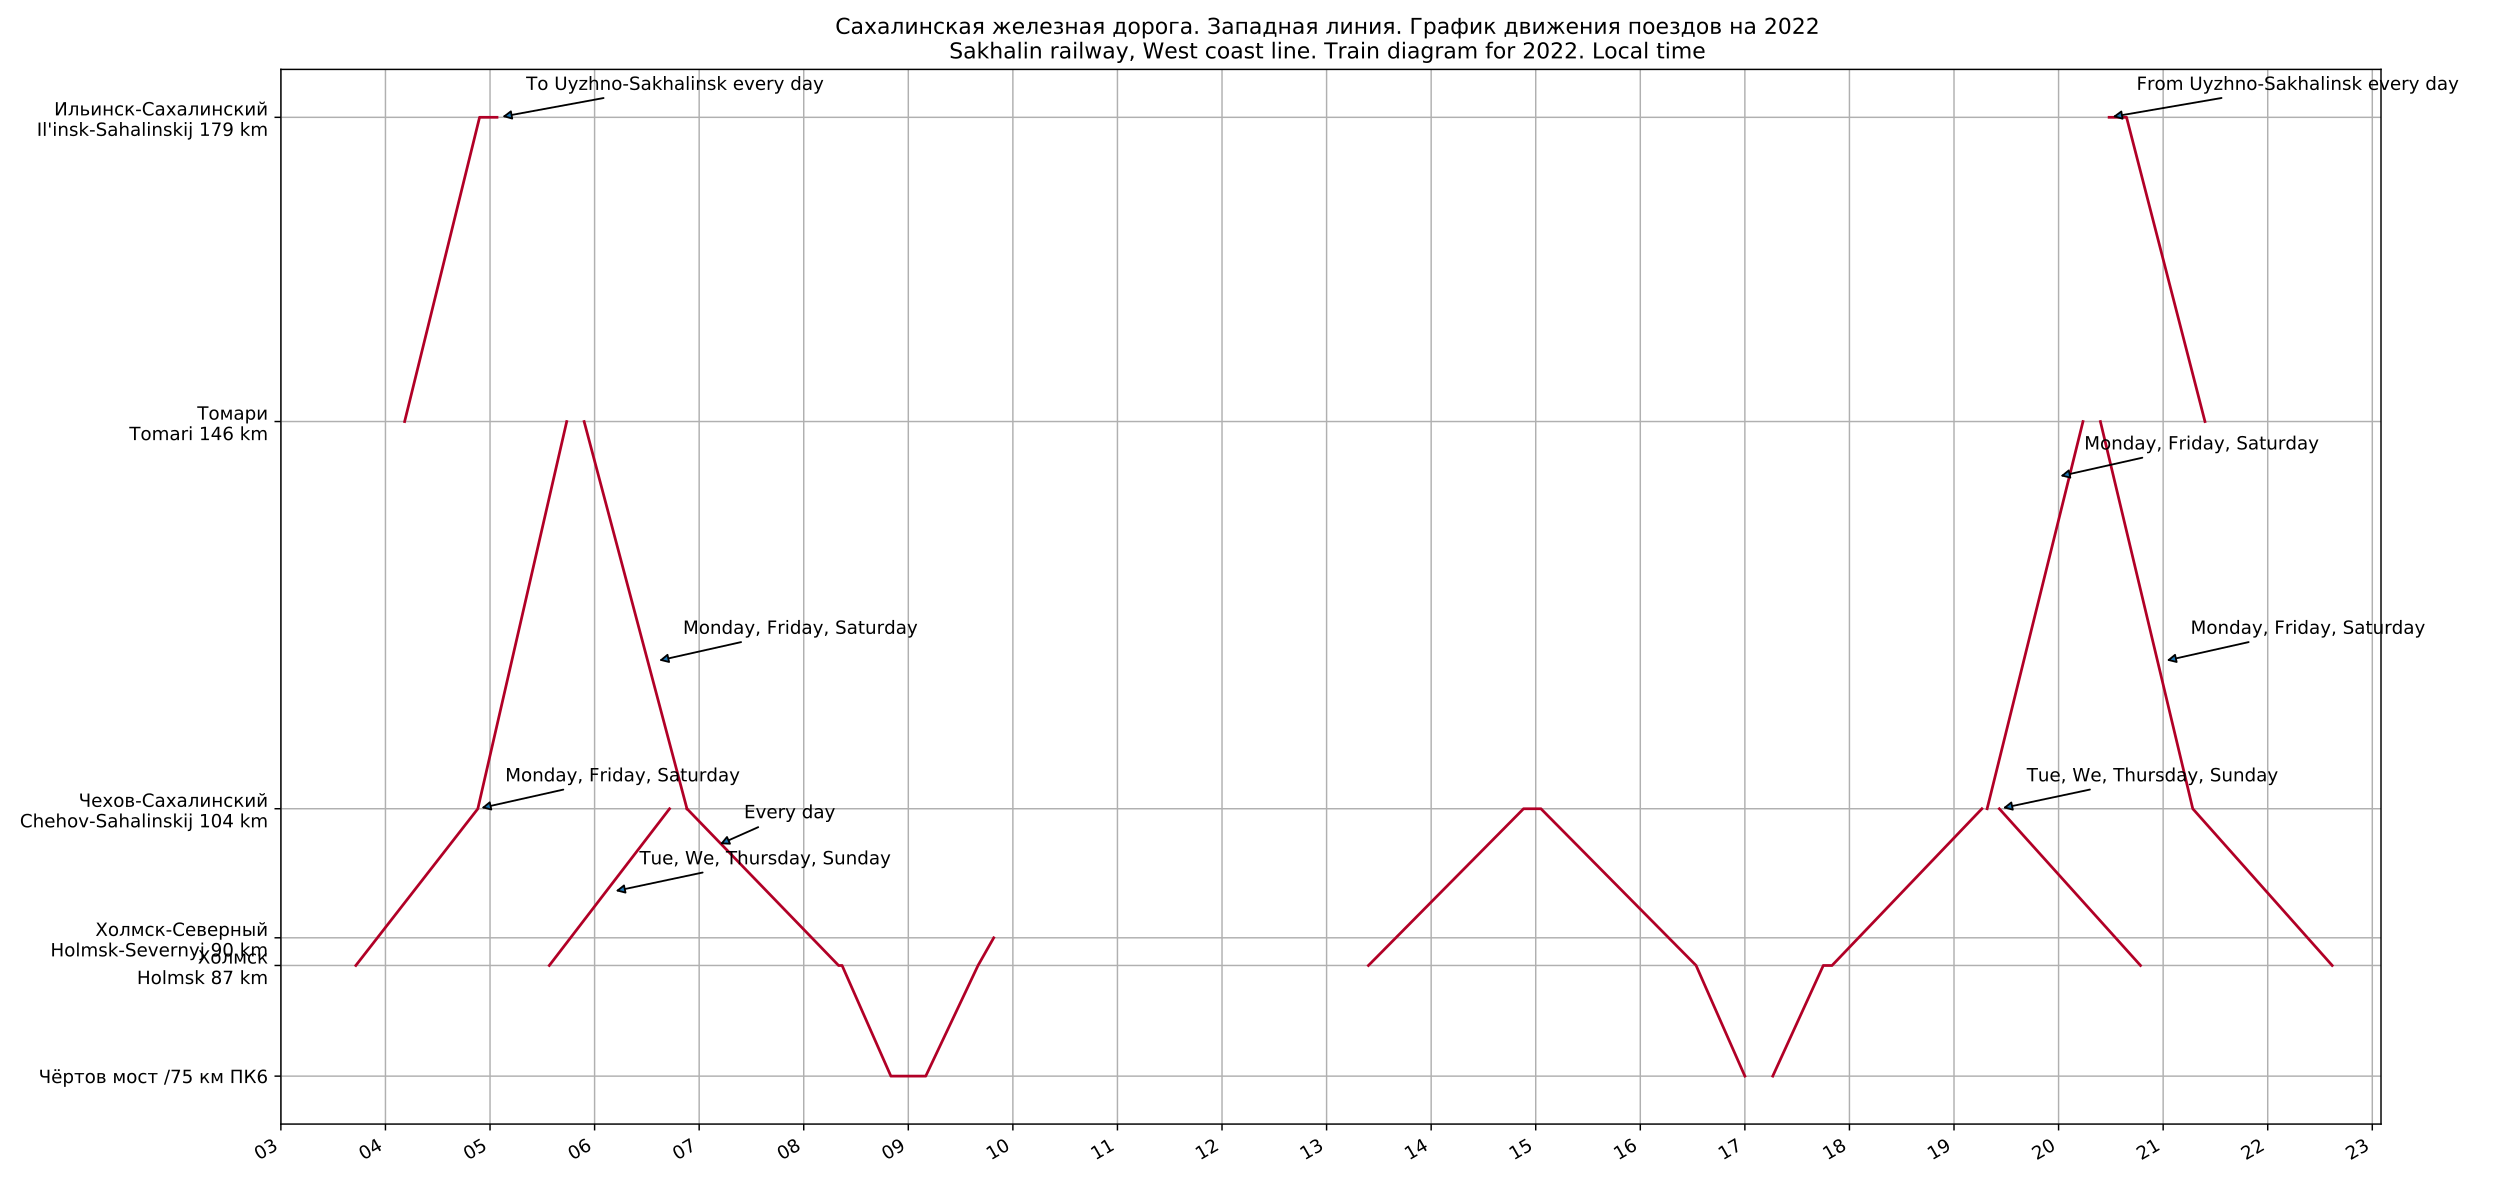 <?xml version="1.0" encoding="utf-8" standalone="no"?>
<!DOCTYPE svg PUBLIC "-//W3C//DTD SVG 1.1//EN"
  "http://www.w3.org/Graphics/SVG/1.1/DTD/svg11.dtd">
<!-- Created with matplotlib (https://matplotlib.org/) -->
<svg height="648pt" version="1.1" viewBox="0 0 1368 648" width="1368pt" xmlns="http://www.w3.org/2000/svg" xmlns:xlink="http://www.w3.org/1999/xlink">
 <defs>
  <style type="text/css">
*{stroke-linecap:butt;stroke-linejoin:round;}
  </style>
 </defs>
 <g id="figure_1">
  <g id="patch_1">
   <path d="M 0 648 
L 1368 648 
L 1368 0 
L 0 0 
z
" style="fill:#ffffff;"/>
  </g>
  <g id="axes_1">
   <g id="patch_2">
    <path d="M 153.7 615.08 
L 1302.885 615.08 
L 1302.885 37.968 
L 153.7 37.968 
z
" style="fill:#ffffff;"/>
   </g>
   <g id="matplotlib.axis_1">
    <g id="xtick_1">
     <g id="line2d_1">
      <path clip-path="url(#p94345298d3)" d="M 153.7 615.08 
L 153.7 37.968 
" style="fill:none;stroke:#b0b0b0;stroke-linecap:square;stroke-width:0.8;"/>
     </g>
     <g id="line2d_2">
      <defs>
       <path d="M 0 0 
L 0 3.5 
" id="mcde79165d2" style="stroke:#000000;stroke-width:0.8;"/>
      </defs>
      <g>
       <use style="stroke:#000000;stroke-width:0.8;" x="153.7" xlink:href="#mcde79165d2" y="615.08"/>
      </g>
     </g>
     <g id="text_1">
      <!-- 03 -->
      <defs>
       <path d="M 31.781 66.406 
Q 24.172 66.406 20.328 58.906 
Q 16.5 51.422 16.5 36.375 
Q 16.5 21.391 20.328 13.891 
Q 24.172 6.391 31.781 6.391 
Q 39.453 6.391 43.281 13.891 
Q 47.125 21.391 47.125 36.375 
Q 47.125 51.422 43.281 58.906 
Q 39.453 66.406 31.781 66.406 
z
M 31.781 74.219 
Q 44.047 74.219 50.516 64.516 
Q 56.984 54.828 56.984 36.375 
Q 56.984 17.969 50.516 8.266 
Q 44.047 -1.422 31.781 -1.422 
Q 19.531 -1.422 13.062 8.266 
Q 6.594 17.969 6.594 36.375 
Q 6.594 54.828 13.062 64.516 
Q 19.531 74.219 31.781 74.219 
z
" id="DejaVuSans-48"/>
       <path d="M 40.578 39.312 
Q 47.656 37.797 51.625 33 
Q 55.609 28.219 55.609 21.188 
Q 55.609 10.406 48.188 4.484 
Q 40.766 -1.422 27.094 -1.422 
Q 22.516 -1.422 17.656 -0.516 
Q 12.797 0.391 7.625 2.203 
L 7.625 11.719 
Q 11.719 9.328 16.594 8.109 
Q 21.484 6.891 26.812 6.891 
Q 36.078 6.891 40.938 10.547 
Q 45.797 14.203 45.797 21.188 
Q 45.797 27.641 41.281 31.266 
Q 36.766 34.906 28.719 34.906 
L 20.219 34.906 
L 20.219 43.016 
L 29.109 43.016 
Q 36.375 43.016 40.234 45.922 
Q 44.094 48.828 44.094 54.297 
Q 44.094 59.906 40.109 62.906 
Q 36.141 65.922 28.719 65.922 
Q 24.656 65.922 20.016 65.031 
Q 15.375 64.156 9.812 62.312 
L 9.812 71.094 
Q 15.438 72.656 20.344 73.438 
Q 25.25 74.219 29.594 74.219 
Q 40.828 74.219 47.359 69.109 
Q 53.906 64.016 53.906 55.328 
Q 53.906 49.266 50.438 45.094 
Q 46.969 40.922 40.578 39.312 
z
" id="DejaVuSans-51"/>
      </defs>
      <g transform="translate(141.64 635.023)rotate(-30)scale(0.1 -0.1)">
       <use xlink:href="#DejaVuSans-48"/>
       <use x="63.623" xlink:href="#DejaVuSans-51"/>
      </g>
     </g>
    </g>
    <g id="xtick_2">
     <g id="line2d_3">
      <path clip-path="url(#p94345298d3)" d="M 210.921 615.08 
L 210.921 37.968 
" style="fill:none;stroke:#b0b0b0;stroke-linecap:square;stroke-width:0.8;"/>
     </g>
     <g id="line2d_4">
      <g>
       <use style="stroke:#000000;stroke-width:0.8;" x="210.921" xlink:href="#mcde79165d2" y="615.08"/>
      </g>
     </g>
     <g id="text_2">
      <!-- 04 -->
      <defs>
       <path d="M 37.797 64.312 
L 12.891 25.391 
L 37.797 25.391 
z
M 35.203 72.906 
L 47.609 72.906 
L 47.609 25.391 
L 58.016 25.391 
L 58.016 17.188 
L 47.609 17.188 
L 47.609 0 
L 37.797 0 
L 37.797 17.188 
L 4.891 17.188 
L 4.891 26.703 
z
" id="DejaVuSans-52"/>
      </defs>
      <g transform="translate(198.861 635.023)rotate(-30)scale(0.1 -0.1)">
       <use xlink:href="#DejaVuSans-48"/>
       <use x="63.623" xlink:href="#DejaVuSans-52"/>
      </g>
     </g>
    </g>
    <g id="xtick_3">
     <g id="line2d_5">
      <path clip-path="url(#p94345298d3)" d="M 268.142 615.08 
L 268.142 37.968 
" style="fill:none;stroke:#b0b0b0;stroke-linecap:square;stroke-width:0.8;"/>
     </g>
     <g id="line2d_6">
      <g>
       <use style="stroke:#000000;stroke-width:0.8;" x="268.142" xlink:href="#mcde79165d2" y="615.08"/>
      </g>
     </g>
     <g id="text_3">
      <!-- 05 -->
      <defs>
       <path d="M 10.797 72.906 
L 49.516 72.906 
L 49.516 64.594 
L 19.828 64.594 
L 19.828 46.734 
Q 21.969 47.469 24.109 47.828 
Q 26.266 48.188 28.422 48.188 
Q 40.625 48.188 47.75 41.5 
Q 54.891 34.812 54.891 23.391 
Q 54.891 11.625 47.562 5.094 
Q 40.234 -1.422 26.906 -1.422 
Q 22.312 -1.422 17.547 -0.641 
Q 12.797 0.141 7.719 1.703 
L 7.719 11.625 
Q 12.109 9.234 16.797 8.062 
Q 21.484 6.891 26.703 6.891 
Q 35.156 6.891 40.078 11.328 
Q 45.016 15.766 45.016 23.391 
Q 45.016 31 40.078 35.438 
Q 35.156 39.891 26.703 39.891 
Q 22.75 39.891 18.812 39.016 
Q 14.891 38.141 10.797 36.281 
z
" id="DejaVuSans-53"/>
      </defs>
      <g transform="translate(256.082 635.023)rotate(-30)scale(0.1 -0.1)">
       <use xlink:href="#DejaVuSans-48"/>
       <use x="63.623" xlink:href="#DejaVuSans-53"/>
      </g>
     </g>
    </g>
    <g id="xtick_4">
     <g id="line2d_7">
      <path clip-path="url(#p94345298d3)" d="M 325.363 615.08 
L 325.363 37.968 
" style="fill:none;stroke:#b0b0b0;stroke-linecap:square;stroke-width:0.8;"/>
     </g>
     <g id="line2d_8">
      <g>
       <use style="stroke:#000000;stroke-width:0.8;" x="325.363" xlink:href="#mcde79165d2" y="615.08"/>
      </g>
     </g>
     <g id="text_4">
      <!-- 06 -->
      <defs>
       <path d="M 33.016 40.375 
Q 26.375 40.375 22.484 35.828 
Q 18.609 31.297 18.609 23.391 
Q 18.609 15.531 22.484 10.953 
Q 26.375 6.391 33.016 6.391 
Q 39.656 6.391 43.531 10.953 
Q 47.406 15.531 47.406 23.391 
Q 47.406 31.297 43.531 35.828 
Q 39.656 40.375 33.016 40.375 
z
M 52.594 71.297 
L 52.594 62.312 
Q 48.875 64.062 45.094 64.984 
Q 41.312 65.922 37.594 65.922 
Q 27.828 65.922 22.672 59.328 
Q 17.531 52.734 16.797 39.406 
Q 19.672 43.656 24.016 45.922 
Q 28.375 48.188 33.594 48.188 
Q 44.578 48.188 50.953 41.516 
Q 57.328 34.859 57.328 23.391 
Q 57.328 12.156 50.688 5.359 
Q 44.047 -1.422 33.016 -1.422 
Q 20.359 -1.422 13.672 8.266 
Q 6.984 17.969 6.984 36.375 
Q 6.984 53.656 15.188 63.938 
Q 23.391 74.219 37.203 74.219 
Q 40.922 74.219 44.703 73.484 
Q 48.484 72.75 52.594 71.297 
z
" id="DejaVuSans-54"/>
      </defs>
      <g transform="translate(313.303 635.023)rotate(-30)scale(0.1 -0.1)">
       <use xlink:href="#DejaVuSans-48"/>
       <use x="63.623" xlink:href="#DejaVuSans-54"/>
      </g>
     </g>
    </g>
    <g id="xtick_5">
     <g id="line2d_9">
      <path clip-path="url(#p94345298d3)" d="M 382.583 615.08 
L 382.583 37.968 
" style="fill:none;stroke:#b0b0b0;stroke-linecap:square;stroke-width:0.8;"/>
     </g>
     <g id="line2d_10">
      <g>
       <use style="stroke:#000000;stroke-width:0.8;" x="382.583" xlink:href="#mcde79165d2" y="615.08"/>
      </g>
     </g>
     <g id="text_5">
      <!-- 07 -->
      <defs>
       <path d="M 8.203 72.906 
L 55.078 72.906 
L 55.078 68.703 
L 28.609 0 
L 18.312 0 
L 43.219 64.594 
L 8.203 64.594 
z
" id="DejaVuSans-55"/>
      </defs>
      <g transform="translate(370.523 635.023)rotate(-30)scale(0.1 -0.1)">
       <use xlink:href="#DejaVuSans-48"/>
       <use x="63.623" xlink:href="#DejaVuSans-55"/>
      </g>
     </g>
    </g>
    <g id="xtick_6">
     <g id="line2d_11">
      <path clip-path="url(#p94345298d3)" d="M 439.804 615.08 
L 439.804 37.968 
" style="fill:none;stroke:#b0b0b0;stroke-linecap:square;stroke-width:0.8;"/>
     </g>
     <g id="line2d_12">
      <g>
       <use style="stroke:#000000;stroke-width:0.8;" x="439.804" xlink:href="#mcde79165d2" y="615.08"/>
      </g>
     </g>
     <g id="text_6">
      <!-- 08 -->
      <defs>
       <path d="M 31.781 34.625 
Q 24.75 34.625 20.719 30.859 
Q 16.703 27.094 16.703 20.516 
Q 16.703 13.922 20.719 10.156 
Q 24.75 6.391 31.781 6.391 
Q 38.812 6.391 42.859 10.172 
Q 46.922 13.969 46.922 20.516 
Q 46.922 27.094 42.891 30.859 
Q 38.875 34.625 31.781 34.625 
z
M 21.922 38.812 
Q 15.578 40.375 12.031 44.719 
Q 8.5 49.078 8.5 55.328 
Q 8.5 64.062 14.719 69.141 
Q 20.953 74.219 31.781 74.219 
Q 42.672 74.219 48.875 69.141 
Q 55.078 64.062 55.078 55.328 
Q 55.078 49.078 51.531 44.719 
Q 48 40.375 41.703 38.812 
Q 48.828 37.156 52.797 32.312 
Q 56.781 27.484 56.781 20.516 
Q 56.781 9.906 50.312 4.234 
Q 43.844 -1.422 31.781 -1.422 
Q 19.734 -1.422 13.25 4.234 
Q 6.781 9.906 6.781 20.516 
Q 6.781 27.484 10.781 32.312 
Q 14.797 37.156 21.922 38.812 
z
M 18.312 54.391 
Q 18.312 48.734 21.844 45.562 
Q 25.391 42.391 31.781 42.391 
Q 38.141 42.391 41.719 45.562 
Q 45.312 48.734 45.312 54.391 
Q 45.312 60.062 41.719 63.234 
Q 38.141 66.406 31.781 66.406 
Q 25.391 66.406 21.844 63.234 
Q 18.312 60.062 18.312 54.391 
z
" id="DejaVuSans-56"/>
      </defs>
      <g transform="translate(427.744 635.023)rotate(-30)scale(0.1 -0.1)">
       <use xlink:href="#DejaVuSans-48"/>
       <use x="63.623" xlink:href="#DejaVuSans-56"/>
      </g>
     </g>
    </g>
    <g id="xtick_7">
     <g id="line2d_13">
      <path clip-path="url(#p94345298d3)" d="M 497.025 615.08 
L 497.025 37.968 
" style="fill:none;stroke:#b0b0b0;stroke-linecap:square;stroke-width:0.8;"/>
     </g>
     <g id="line2d_14">
      <g>
       <use style="stroke:#000000;stroke-width:0.8;" x="497.025" xlink:href="#mcde79165d2" y="615.08"/>
      </g>
     </g>
     <g id="text_7">
      <!-- 09 -->
      <defs>
       <path d="M 10.984 1.516 
L 10.984 10.5 
Q 14.703 8.734 18.5 7.812 
Q 22.312 6.891 25.984 6.891 
Q 35.75 6.891 40.891 13.453 
Q 46.047 20.016 46.781 33.406 
Q 43.953 29.203 39.594 26.953 
Q 35.25 24.703 29.984 24.703 
Q 19.047 24.703 12.672 31.312 
Q 6.297 37.938 6.297 49.422 
Q 6.297 60.641 12.938 67.422 
Q 19.578 74.219 30.609 74.219 
Q 43.266 74.219 49.922 64.516 
Q 56.594 54.828 56.594 36.375 
Q 56.594 19.141 48.406 8.859 
Q 40.234 -1.422 26.422 -1.422 
Q 22.703 -1.422 18.891 -0.688 
Q 15.094 0.047 10.984 1.516 
z
M 30.609 32.422 
Q 37.25 32.422 41.125 36.953 
Q 45.016 41.5 45.016 49.422 
Q 45.016 57.281 41.125 61.844 
Q 37.25 66.406 30.609 66.406 
Q 23.969 66.406 20.094 61.844 
Q 16.219 57.281 16.219 49.422 
Q 16.219 41.5 20.094 36.953 
Q 23.969 32.422 30.609 32.422 
z
" id="DejaVuSans-57"/>
      </defs>
      <g transform="translate(484.965 635.023)rotate(-30)scale(0.1 -0.1)">
       <use xlink:href="#DejaVuSans-48"/>
       <use x="63.623" xlink:href="#DejaVuSans-57"/>
      </g>
     </g>
    </g>
    <g id="xtick_8">
     <g id="line2d_15">
      <path clip-path="url(#p94345298d3)" d="M 554.246 615.08 
L 554.246 37.968 
" style="fill:none;stroke:#b0b0b0;stroke-linecap:square;stroke-width:0.8;"/>
     </g>
     <g id="line2d_16">
      <g>
       <use style="stroke:#000000;stroke-width:0.8;" x="554.246" xlink:href="#mcde79165d2" y="615.08"/>
      </g>
     </g>
     <g id="text_8">
      <!-- 10 -->
      <defs>
       <path d="M 12.406 8.297 
L 28.516 8.297 
L 28.516 63.922 
L 10.984 60.406 
L 10.984 69.391 
L 28.422 72.906 
L 38.281 72.906 
L 38.281 8.297 
L 54.391 8.297 
L 54.391 0 
L 12.406 0 
z
" id="DejaVuSans-49"/>
      </defs>
      <g transform="translate(542.186 635.023)rotate(-30)scale(0.1 -0.1)">
       <use xlink:href="#DejaVuSans-49"/>
       <use x="63.623" xlink:href="#DejaVuSans-48"/>
      </g>
     </g>
    </g>
    <g id="xtick_9">
     <g id="line2d_17">
      <path clip-path="url(#p94345298d3)" d="M 611.467 615.08 
L 611.467 37.968 
" style="fill:none;stroke:#b0b0b0;stroke-linecap:square;stroke-width:0.8;"/>
     </g>
     <g id="line2d_18">
      <g>
       <use style="stroke:#000000;stroke-width:0.8;" x="611.467" xlink:href="#mcde79165d2" y="615.08"/>
      </g>
     </g>
     <g id="text_9">
      <!-- 11 -->
      <g transform="translate(599.407 635.023)rotate(-30)scale(0.1 -0.1)">
       <use xlink:href="#DejaVuSans-49"/>
       <use x="63.623" xlink:href="#DejaVuSans-49"/>
      </g>
     </g>
    </g>
    <g id="xtick_10">
     <g id="line2d_19">
      <path clip-path="url(#p94345298d3)" d="M 668.688 615.08 
L 668.688 37.968 
" style="fill:none;stroke:#b0b0b0;stroke-linecap:square;stroke-width:0.8;"/>
     </g>
     <g id="line2d_20">
      <g>
       <use style="stroke:#000000;stroke-width:0.8;" x="668.688" xlink:href="#mcde79165d2" y="615.08"/>
      </g>
     </g>
     <g id="text_10">
      <!-- 12 -->
      <defs>
       <path d="M 19.188 8.297 
L 53.609 8.297 
L 53.609 0 
L 7.328 0 
L 7.328 8.297 
Q 12.938 14.109 22.625 23.891 
Q 32.328 33.688 34.812 36.531 
Q 39.547 41.844 41.422 45.531 
Q 43.312 49.219 43.312 52.781 
Q 43.312 58.594 39.234 62.25 
Q 35.156 65.922 28.609 65.922 
Q 23.969 65.922 18.812 64.312 
Q 13.672 62.703 7.812 59.422 
L 7.812 69.391 
Q 13.766 71.781 18.938 73 
Q 24.125 74.219 28.422 74.219 
Q 39.75 74.219 46.484 68.547 
Q 53.219 62.891 53.219 53.422 
Q 53.219 48.922 51.531 44.891 
Q 49.859 40.875 45.406 35.406 
Q 44.188 33.984 37.641 27.219 
Q 31.109 20.453 19.188 8.297 
z
" id="DejaVuSans-50"/>
      </defs>
      <g transform="translate(656.628 635.023)rotate(-30)scale(0.1 -0.1)">
       <use xlink:href="#DejaVuSans-49"/>
       <use x="63.623" xlink:href="#DejaVuSans-50"/>
      </g>
     </g>
    </g>
    <g id="xtick_11">
     <g id="line2d_21">
      <path clip-path="url(#p94345298d3)" d="M 725.908 615.08 
L 725.908 37.968 
" style="fill:none;stroke:#b0b0b0;stroke-linecap:square;stroke-width:0.8;"/>
     </g>
     <g id="line2d_22">
      <g>
       <use style="stroke:#000000;stroke-width:0.8;" x="725.908" xlink:href="#mcde79165d2" y="615.08"/>
      </g>
     </g>
     <g id="text_11">
      <!-- 13 -->
      <g transform="translate(713.848 635.023)rotate(-30)scale(0.1 -0.1)">
       <use xlink:href="#DejaVuSans-49"/>
       <use x="63.623" xlink:href="#DejaVuSans-51"/>
      </g>
     </g>
    </g>
    <g id="xtick_12">
     <g id="line2d_23">
      <path clip-path="url(#p94345298d3)" d="M 783.129 615.08 
L 783.129 37.968 
" style="fill:none;stroke:#b0b0b0;stroke-linecap:square;stroke-width:0.8;"/>
     </g>
     <g id="line2d_24">
      <g>
       <use style="stroke:#000000;stroke-width:0.8;" x="783.129" xlink:href="#mcde79165d2" y="615.08"/>
      </g>
     </g>
     <g id="text_12">
      <!-- 14 -->
      <g transform="translate(771.069 635.023)rotate(-30)scale(0.1 -0.1)">
       <use xlink:href="#DejaVuSans-49"/>
       <use x="63.623" xlink:href="#DejaVuSans-52"/>
      </g>
     </g>
    </g>
    <g id="xtick_13">
     <g id="line2d_25">
      <path clip-path="url(#p94345298d3)" d="M 840.35 615.08 
L 840.35 37.968 
" style="fill:none;stroke:#b0b0b0;stroke-linecap:square;stroke-width:0.8;"/>
     </g>
     <g id="line2d_26">
      <g>
       <use style="stroke:#000000;stroke-width:0.8;" x="840.35" xlink:href="#mcde79165d2" y="615.08"/>
      </g>
     </g>
     <g id="text_13">
      <!-- 15 -->
      <g transform="translate(828.29 635.023)rotate(-30)scale(0.1 -0.1)">
       <use xlink:href="#DejaVuSans-49"/>
       <use x="63.623" xlink:href="#DejaVuSans-53"/>
      </g>
     </g>
    </g>
    <g id="xtick_14">
     <g id="line2d_27">
      <path clip-path="url(#p94345298d3)" d="M 897.571 615.08 
L 897.571 37.968 
" style="fill:none;stroke:#b0b0b0;stroke-linecap:square;stroke-width:0.8;"/>
     </g>
     <g id="line2d_28">
      <g>
       <use style="stroke:#000000;stroke-width:0.8;" x="897.571" xlink:href="#mcde79165d2" y="615.08"/>
      </g>
     </g>
     <g id="text_14">
      <!-- 16 -->
      <g transform="translate(885.511 635.023)rotate(-30)scale(0.1 -0.1)">
       <use xlink:href="#DejaVuSans-49"/>
       <use x="63.623" xlink:href="#DejaVuSans-54"/>
      </g>
     </g>
    </g>
    <g id="xtick_15">
     <g id="line2d_29">
      <path clip-path="url(#p94345298d3)" d="M 954.792 615.08 
L 954.792 37.968 
" style="fill:none;stroke:#b0b0b0;stroke-linecap:square;stroke-width:0.8;"/>
     </g>
     <g id="line2d_30">
      <g>
       <use style="stroke:#000000;stroke-width:0.8;" x="954.792" xlink:href="#mcde79165d2" y="615.08"/>
      </g>
     </g>
     <g id="text_15">
      <!-- 17 -->
      <g transform="translate(942.732 635.023)rotate(-30)scale(0.1 -0.1)">
       <use xlink:href="#DejaVuSans-49"/>
       <use x="63.623" xlink:href="#DejaVuSans-55"/>
      </g>
     </g>
    </g>
    <g id="xtick_16">
     <g id="line2d_31">
      <path clip-path="url(#p94345298d3)" d="M 1012.013 615.08 
L 1012.013 37.968 
" style="fill:none;stroke:#b0b0b0;stroke-linecap:square;stroke-width:0.8;"/>
     </g>
     <g id="line2d_32">
      <g>
       <use style="stroke:#000000;stroke-width:0.8;" x="1012.013" xlink:href="#mcde79165d2" y="615.08"/>
      </g>
     </g>
     <g id="text_16">
      <!-- 18 -->
      <g transform="translate(999.953 635.023)rotate(-30)scale(0.1 -0.1)">
       <use xlink:href="#DejaVuSans-49"/>
       <use x="63.623" xlink:href="#DejaVuSans-56"/>
      </g>
     </g>
    </g>
    <g id="xtick_17">
     <g id="line2d_33">
      <path clip-path="url(#p94345298d3)" d="M 1069.234 615.08 
L 1069.234 37.968 
" style="fill:none;stroke:#b0b0b0;stroke-linecap:square;stroke-width:0.8;"/>
     </g>
     <g id="line2d_34">
      <g>
       <use style="stroke:#000000;stroke-width:0.8;" x="1069.234" xlink:href="#mcde79165d2" y="615.08"/>
      </g>
     </g>
     <g id="text_17">
      <!-- 19 -->
      <g transform="translate(1057.174 635.023)rotate(-30)scale(0.1 -0.1)">
       <use xlink:href="#DejaVuSans-49"/>
       <use x="63.623" xlink:href="#DejaVuSans-57"/>
      </g>
     </g>
    </g>
    <g id="xtick_18">
     <g id="line2d_35">
      <path clip-path="url(#p94345298d3)" d="M 1126.454 615.08 
L 1126.454 37.968 
" style="fill:none;stroke:#b0b0b0;stroke-linecap:square;stroke-width:0.8;"/>
     </g>
     <g id="line2d_36">
      <g>
       <use style="stroke:#000000;stroke-width:0.8;" x="1126.454" xlink:href="#mcde79165d2" y="615.08"/>
      </g>
     </g>
     <g id="text_18">
      <!-- 20 -->
      <g transform="translate(1114.394 635.023)rotate(-30)scale(0.1 -0.1)">
       <use xlink:href="#DejaVuSans-50"/>
       <use x="63.623" xlink:href="#DejaVuSans-48"/>
      </g>
     </g>
    </g>
    <g id="xtick_19">
     <g id="line2d_37">
      <path clip-path="url(#p94345298d3)" d="M 1183.675 615.08 
L 1183.675 37.968 
" style="fill:none;stroke:#b0b0b0;stroke-linecap:square;stroke-width:0.8;"/>
     </g>
     <g id="line2d_38">
      <g>
       <use style="stroke:#000000;stroke-width:0.8;" x="1183.675" xlink:href="#mcde79165d2" y="615.08"/>
      </g>
     </g>
     <g id="text_19">
      <!-- 21 -->
      <g transform="translate(1171.615 635.023)rotate(-30)scale(0.1 -0.1)">
       <use xlink:href="#DejaVuSans-50"/>
       <use x="63.623" xlink:href="#DejaVuSans-49"/>
      </g>
     </g>
    </g>
    <g id="xtick_20">
     <g id="line2d_39">
      <path clip-path="url(#p94345298d3)" d="M 1240.896 615.08 
L 1240.896 37.968 
" style="fill:none;stroke:#b0b0b0;stroke-linecap:square;stroke-width:0.8;"/>
     </g>
     <g id="line2d_40">
      <g>
       <use style="stroke:#000000;stroke-width:0.8;" x="1240.896" xlink:href="#mcde79165d2" y="615.08"/>
      </g>
     </g>
     <g id="text_20">
      <!-- 22 -->
      <g transform="translate(1228.836 635.023)rotate(-30)scale(0.1 -0.1)">
       <use xlink:href="#DejaVuSans-50"/>
       <use x="63.623" xlink:href="#DejaVuSans-50"/>
      </g>
     </g>
    </g>
    <g id="xtick_21">
     <g id="line2d_41">
      <path clip-path="url(#p94345298d3)" d="M 1298.117 615.08 
L 1298.117 37.968 
" style="fill:none;stroke:#b0b0b0;stroke-linecap:square;stroke-width:0.8;"/>
     </g>
     <g id="line2d_42">
      <g>
       <use style="stroke:#000000;stroke-width:0.8;" x="1298.117" xlink:href="#mcde79165d2" y="615.08"/>
      </g>
     </g>
     <g id="text_21">
      <!-- 23 -->
      <g transform="translate(1286.057 635.023)rotate(-30)scale(0.1 -0.1)">
       <use xlink:href="#DejaVuSans-50"/>
       <use x="63.623" xlink:href="#DejaVuSans-51"/>
      </g>
     </g>
    </g>
   </g>
   <g id="matplotlib.axis_2">
    <g id="ytick_1">
     <g id="line2d_43">
      <path clip-path="url(#p94345298d3)" d="M 153.7 588.848 
L 1302.885 588.848 
" style="fill:none;stroke:#b0b0b0;stroke-linecap:square;stroke-width:0.8;"/>
     </g>
     <g id="line2d_44">
      <defs>
       <path d="M 0 0 
L -3.5 0 
" id="me375efc05a" style="stroke:#000000;stroke-width:0.8;"/>
      </defs>
      <g>
       <use style="stroke:#000000;stroke-width:0.8;" x="153.7" xlink:href="#me375efc05a" y="588.848"/>
      </g>
     </g>
     <g id="text_22">
      <!-- Чёртов мост /75 км ПК6 -->
      <defs>
       <path d="M 48.828 0 
L 48.828 29.891 
L 28.469 29.891 
Q 19.391 29.891 13.969 35.578 
Q 8.547 41.266 8.547 52.875 
L 8.547 72.906 
L 18.359 72.906 
L 18.359 53.656 
Q 18.359 45.906 21.391 42.047 
Q 24.422 38.188 30.469 38.188 
L 48.828 38.188 
L 48.828 72.906 
L 58.734 72.906 
L 58.734 0 
z
" id="DejaVuSans-1063"/>
       <path d="M 56.203 29.594 
L 56.203 25.203 
L 14.891 25.203 
Q 15.484 15.922 20.484 11.062 
Q 25.484 6.203 34.422 6.203 
Q 39.594 6.203 44.453 7.469 
Q 49.312 8.734 54.109 11.281 
L 54.109 2.781 
Q 49.266 0.734 44.188 -0.344 
Q 39.109 -1.422 33.891 -1.422 
Q 20.797 -1.422 13.156 6.188 
Q 5.516 13.812 5.516 26.812 
Q 5.516 40.234 12.766 48.109 
Q 20.016 56 32.328 56 
Q 43.359 56 49.781 48.891 
Q 56.203 41.797 56.203 29.594 
z
M 47.219 32.234 
Q 47.125 39.594 43.094 43.984 
Q 39.062 48.391 32.422 48.391 
Q 24.906 48.391 20.391 44.141 
Q 15.875 39.891 15.188 32.172 
z
M 36.922 75.781 
L 46.828 75.781 
L 46.828 65.922 
L 36.922 65.922 
z
M 17.828 75.781 
L 27.734 75.781 
L 27.734 65.922 
L 17.828 65.922 
z
" id="DejaVuSans-1105"/>
       <path d="M 18.109 8.203 
L 18.109 -20.797 
L 9.078 -20.797 
L 9.078 54.688 
L 18.109 54.688 
L 18.109 46.391 
Q 20.953 51.266 25.266 53.625 
Q 29.594 56 35.594 56 
Q 45.562 56 51.781 48.094 
Q 58.016 40.188 58.016 27.297 
Q 58.016 14.406 51.781 6.484 
Q 45.562 -1.422 35.594 -1.422 
Q 29.594 -1.422 25.266 0.953 
Q 20.953 3.328 18.109 8.203 
z
M 48.688 27.297 
Q 48.688 37.203 44.609 42.844 
Q 40.531 48.484 33.406 48.484 
Q 26.266 48.484 22.188 42.844 
Q 18.109 37.203 18.109 27.297 
Q 18.109 17.391 22.188 11.75 
Q 26.266 6.109 33.406 6.109 
Q 40.531 6.109 44.609 11.75 
Q 48.688 17.391 48.688 27.297 
z
" id="DejaVuSans-1088"/>
       <path d="M 2.938 54.688 
L 55.328 54.688 
L 55.328 47.516 
L 33.547 47.516 
L 33.547 0 
L 24.703 0 
L 24.703 47.516 
L 2.938 47.516 
z
" id="DejaVuSans-1090"/>
       <path d="M 30.609 48.391 
Q 23.391 48.391 19.188 42.75 
Q 14.984 37.109 14.984 27.297 
Q 14.984 17.484 19.156 11.844 
Q 23.344 6.203 30.609 6.203 
Q 37.797 6.203 41.984 11.859 
Q 46.188 17.531 46.188 27.297 
Q 46.188 37.016 41.984 42.703 
Q 37.797 48.391 30.609 48.391 
z
M 30.609 56 
Q 42.328 56 49.016 48.375 
Q 55.719 40.766 55.719 27.297 
Q 55.719 13.875 49.016 6.219 
Q 42.328 -1.422 30.609 -1.422 
Q 18.844 -1.422 12.172 6.219 
Q 5.516 13.875 5.516 27.297 
Q 5.516 40.766 12.172 48.375 
Q 18.844 56 30.609 56 
z
" id="DejaVuSans-1086"/>
       <path d="M 18.062 25.203 
L 18.062 7.172 
L 30.859 7.172 
Q 37.016 7.172 40.234 9.484 
Q 43.453 11.812 43.453 16.219 
Q 43.453 20.609 40.234 22.906 
Q 37.016 25.203 30.859 25.203 
z
M 18.062 47.516 
L 18.062 32.375 
L 29.891 32.375 
Q 34.969 32.375 38.188 34.391 
Q 41.406 36.422 41.406 40.047 
Q 41.406 43.656 38.188 45.578 
Q 34.969 47.516 29.891 47.516 
z
M 9.078 54.688 
L 30.469 54.688 
Q 40.094 54.688 45.266 51.172 
Q 50.438 47.656 50.438 41.156 
Q 50.438 36.141 47.797 33.172 
Q 45.172 30.219 39.984 29.5 
Q 46.188 28.328 49.609 24.609 
Q 53.031 20.906 53.031 15.328 
Q 53.031 8.016 47.391 4 
Q 41.75 0 31.297 0 
L 9.078 0 
z
" id="DejaVuSans-1074"/>
       <path id="DejaVuSans-32"/>
       <path d="M 9.078 54.688 
L 22.219 54.688 
L 37.75 18.062 
L 53.328 54.688 
L 66.359 54.688 
L 66.359 0 
L 57.328 0 
L 57.328 46.094 
L 42.234 10.5 
L 33.25 10.5 
L 18.109 46.094 
L 18.109 0 
L 9.078 0 
z
" id="DejaVuSans-1084"/>
       <path d="M 48.781 52.594 
L 48.781 44.188 
Q 44.969 46.297 41.141 47.344 
Q 37.312 48.391 33.406 48.391 
Q 24.656 48.391 19.812 42.844 
Q 14.984 37.312 14.984 27.297 
Q 14.984 17.281 19.812 11.734 
Q 24.656 6.203 33.406 6.203 
Q 37.312 6.203 41.141 7.25 
Q 44.969 8.297 48.781 10.406 
L 48.781 2.094 
Q 45.016 0.344 40.984 -0.531 
Q 36.969 -1.422 32.422 -1.422 
Q 20.062 -1.422 12.781 6.344 
Q 5.516 14.109 5.516 27.297 
Q 5.516 40.672 12.859 48.328 
Q 20.219 56 33.016 56 
Q 37.156 56 41.109 55.141 
Q 45.062 54.297 48.781 52.594 
z
" id="DejaVuSans-1089"/>
       <path d="M 25.391 72.906 
L 33.688 72.906 
L 8.297 -9.281 
L 0 -9.281 
z
" id="DejaVuSans-47"/>
       <path d="M 9.078 54.688 
L 18.016 54.688 
L 18.016 29 
L 43.359 54.688 
L 54.391 54.688 
L 33.5 33.547 
L 57.078 0 
L 47.016 0 
L 27.641 27.594 
L 18.016 17.828 
L 18.016 0 
L 9.078 0 
z
" id="DejaVuSans-1082"/>
       <path d="M 65.375 72.906 
L 65.375 0 
L 55.516 0 
L 55.516 64.594 
L 19.672 64.594 
L 19.672 0 
L 9.812 0 
L 9.812 72.906 
z
" id="DejaVuSans-1055"/>
       <path d="M 9.812 72.906 
L 19.672 72.906 
L 19.672 36.859 
L 54.938 72.906 
L 67.578 72.906 
L 39.406 44.094 
L 69.047 0 
L 58.297 0 
L 33.016 37.547 
L 19.672 23.922 
L 19.672 0 
L 9.812 0 
z
" id="DejaVuSans-1050"/>
      </defs>
      <g transform="translate(21.145 592.647)scale(0.1 -0.1)">
       <use xlink:href="#DejaVuSans-1063"/>
       <use x="68.555" xlink:href="#DejaVuSans-1105"/>
       <use x="130.078" xlink:href="#DejaVuSans-1088"/>
       <use x="193.555" xlink:href="#DejaVuSans-1090"/>
       <use x="251.807" xlink:href="#DejaVuSans-1086"/>
       <use x="312.988" xlink:href="#DejaVuSans-1074"/>
       <use x="371.924" xlink:href="#DejaVuSans-32"/>
       <use x="403.711" xlink:href="#DejaVuSans-1084"/>
       <use x="479.15" xlink:href="#DejaVuSans-1086"/>
       <use x="540.332" xlink:href="#DejaVuSans-1089"/>
       <use x="595.312" xlink:href="#DejaVuSans-1090"/>
       <use x="653.564" xlink:href="#DejaVuSans-32"/>
       <use x="685.352" xlink:href="#DejaVuSans-47"/>
       <use x="719.043" xlink:href="#DejaVuSans-55"/>
       <use x="782.666" xlink:href="#DejaVuSans-53"/>
       <use x="846.289" xlink:href="#DejaVuSans-32"/>
       <use x="878.076" xlink:href="#DejaVuSans-1082"/>
       <use x="938.477" xlink:href="#DejaVuSans-1084"/>
       <use x="1013.916" xlink:href="#DejaVuSans-32"/>
       <use x="1045.703" xlink:href="#DejaVuSans-1055"/>
       <use x="1120.898" xlink:href="#DejaVuSans-1050"/>
       <use x="1191.895" xlink:href="#DejaVuSans-54"/>
      </g>
     </g>
    </g>
    <g id="ytick_2">
     <g id="line2d_45">
      <path clip-path="url(#p94345298d3)" d="M 153.7 528.312 
L 1302.885 528.312 
" style="fill:none;stroke:#b0b0b0;stroke-linecap:square;stroke-width:0.8;"/>
     </g>
     <g id="line2d_46">
      <g>
       <use style="stroke:#000000;stroke-width:0.8;" x="153.7" xlink:href="#me375efc05a" y="528.312"/>
      </g>
     </g>
     <g id="text_23">
      <!-- Холмск -->
      <defs>
       <path d="M 6.297 72.906 
L 16.891 72.906 
L 35.016 45.797 
L 53.219 72.906 
L 63.812 72.906 
L 40.375 37.891 
L 65.375 0 
L 54.781 0 
L 34.281 31 
L 13.625 0 
L 2.984 0 
L 29 38.922 
z
" id="DejaVuSans-1061"/>
       <path d="M 3.719 0 
L 3.719 7.469 
Q 12.594 8.844 15.328 14.984 
Q 18.656 23.641 18.656 45.75 
L 18.656 54.688 
L 55.609 54.688 
L 55.609 0 
L 46.625 0 
L 46.625 47.516 
L 27.641 47.516 
L 27.641 42.094 
Q 27.641 21 23.344 11.531 
Q 18.75 1.422 3.719 0 
z
" id="DejaVuSans-1083"/>
      </defs>
      <g transform="translate(108.256 527.272)scale(0.1 -0.1)">
       <use xlink:href="#DejaVuSans-1061"/>
       <use x="68.506" xlink:href="#DejaVuSans-1086"/>
       <use x="129.688" xlink:href="#DejaVuSans-1083"/>
       <use x="193.604" xlink:href="#DejaVuSans-1084"/>
       <use x="269.043" xlink:href="#DejaVuSans-1089"/>
       <use x="324.023" xlink:href="#DejaVuSans-1082"/>
      </g>
      <!-- Holmsk 87 km -->
      <defs>
       <path d="M 9.812 72.906 
L 19.672 72.906 
L 19.672 43.016 
L 55.516 43.016 
L 55.516 72.906 
L 65.375 72.906 
L 65.375 0 
L 55.516 0 
L 55.516 34.719 
L 19.672 34.719 
L 19.672 0 
L 9.812 0 
z
" id="DejaVuSans-72"/>
       <path d="M 30.609 48.391 
Q 23.391 48.391 19.188 42.75 
Q 14.984 37.109 14.984 27.297 
Q 14.984 17.484 19.156 11.844 
Q 23.344 6.203 30.609 6.203 
Q 37.797 6.203 41.984 11.859 
Q 46.188 17.531 46.188 27.297 
Q 46.188 37.016 41.984 42.703 
Q 37.797 48.391 30.609 48.391 
z
M 30.609 56 
Q 42.328 56 49.016 48.375 
Q 55.719 40.766 55.719 27.297 
Q 55.719 13.875 49.016 6.219 
Q 42.328 -1.422 30.609 -1.422 
Q 18.844 -1.422 12.172 6.219 
Q 5.516 13.875 5.516 27.297 
Q 5.516 40.766 12.172 48.375 
Q 18.844 56 30.609 56 
z
" id="DejaVuSans-111"/>
       <path d="M 9.422 75.984 
L 18.406 75.984 
L 18.406 0 
L 9.422 0 
z
" id="DejaVuSans-108"/>
       <path d="M 52 44.188 
Q 55.375 50.25 60.062 53.125 
Q 64.75 56 71.094 56 
Q 79.641 56 84.281 50.016 
Q 88.922 44.047 88.922 33.016 
L 88.922 0 
L 79.891 0 
L 79.891 32.719 
Q 79.891 40.578 77.094 44.375 
Q 74.312 48.188 68.609 48.188 
Q 61.625 48.188 57.562 43.547 
Q 53.516 38.922 53.516 30.906 
L 53.516 0 
L 44.484 0 
L 44.484 32.719 
Q 44.484 40.625 41.703 44.406 
Q 38.922 48.188 33.109 48.188 
Q 26.219 48.188 22.156 43.531 
Q 18.109 38.875 18.109 30.906 
L 18.109 0 
L 9.078 0 
L 9.078 54.688 
L 18.109 54.688 
L 18.109 46.188 
Q 21.188 51.219 25.484 53.609 
Q 29.781 56 35.688 56 
Q 41.656 56 45.828 52.969 
Q 50 49.953 52 44.188 
z
" id="DejaVuSans-109"/>
       <path d="M 44.281 53.078 
L 44.281 44.578 
Q 40.484 46.531 36.375 47.5 
Q 32.281 48.484 27.875 48.484 
Q 21.188 48.484 17.844 46.438 
Q 14.5 44.391 14.5 40.281 
Q 14.5 37.156 16.891 35.375 
Q 19.281 33.594 26.516 31.984 
L 29.594 31.297 
Q 39.156 29.25 43.188 25.516 
Q 47.219 21.781 47.219 15.094 
Q 47.219 7.469 41.188 3.016 
Q 35.156 -1.422 24.609 -1.422 
Q 20.219 -1.422 15.453 -0.562 
Q 10.688 0.297 5.422 2 
L 5.422 11.281 
Q 10.406 8.688 15.234 7.391 
Q 20.062 6.109 24.812 6.109 
Q 31.156 6.109 34.562 8.281 
Q 37.984 10.453 37.984 14.406 
Q 37.984 18.062 35.516 20.016 
Q 33.062 21.969 24.703 23.781 
L 21.578 24.516 
Q 13.234 26.266 9.516 29.906 
Q 5.812 33.547 5.812 39.891 
Q 5.812 47.609 11.281 51.797 
Q 16.75 56 26.812 56 
Q 31.781 56 36.172 55.266 
Q 40.578 54.547 44.281 53.078 
z
" id="DejaVuSans-115"/>
       <path d="M 9.078 75.984 
L 18.109 75.984 
L 18.109 31.109 
L 44.922 54.688 
L 56.391 54.688 
L 27.391 29.109 
L 57.625 0 
L 45.906 0 
L 18.109 26.703 
L 18.109 0 
L 9.078 0 
z
" id="DejaVuSans-107"/>
      </defs>
      <g transform="translate(74.93 538.47)scale(0.1 -0.1)">
       <use xlink:href="#DejaVuSans-72"/>
       <use x="75.195" xlink:href="#DejaVuSans-111"/>
       <use x="136.377" xlink:href="#DejaVuSans-108"/>
       <use x="164.16" xlink:href="#DejaVuSans-109"/>
       <use x="261.572" xlink:href="#DejaVuSans-115"/>
       <use x="313.672" xlink:href="#DejaVuSans-107"/>
       <use x="371.582" xlink:href="#DejaVuSans-32"/>
       <use x="403.369" xlink:href="#DejaVuSans-56"/>
       <use x="466.992" xlink:href="#DejaVuSans-55"/>
       <use x="530.615" xlink:href="#DejaVuSans-32"/>
       <use x="562.402" xlink:href="#DejaVuSans-107"/>
       <use x="620.312" xlink:href="#DejaVuSans-109"/>
      </g>
     </g>
    </g>
    <g id="ytick_3">
     <g id="line2d_47">
      <path clip-path="url(#p94345298d3)" d="M 153.7 513.178 
L 1302.885 513.178 
" style="fill:none;stroke:#b0b0b0;stroke-linecap:square;stroke-width:0.8;"/>
     </g>
     <g id="line2d_48">
      <g>
       <use style="stroke:#000000;stroke-width:0.8;" x="153.7" xlink:href="#me375efc05a" y="513.178"/>
      </g>
     </g>
     <g id="text_24">
      <!-- Холмск-Северный -->
      <defs>
       <path d="M 4.891 31.391 
L 31.203 31.391 
L 31.203 23.391 
L 4.891 23.391 
z
" id="DejaVuSans-45"/>
       <path d="M 64.406 67.281 
L 64.406 56.891 
Q 59.422 61.531 53.781 63.812 
Q 48.141 66.109 41.797 66.109 
Q 29.297 66.109 22.656 58.469 
Q 16.016 50.828 16.016 36.375 
Q 16.016 21.969 22.656 14.328 
Q 29.297 6.688 41.797 6.688 
Q 48.141 6.688 53.781 8.984 
Q 59.422 11.281 64.406 15.922 
L 64.406 5.609 
Q 59.234 2.094 53.438 0.328 
Q 47.656 -1.422 41.219 -1.422 
Q 24.656 -1.422 15.125 8.703 
Q 5.609 18.844 5.609 36.375 
Q 5.609 53.953 15.125 64.078 
Q 24.656 74.219 41.219 74.219 
Q 47.75 74.219 53.531 72.484 
Q 59.328 70.75 64.406 67.281 
z
" id="DejaVuSans-1057"/>
       <path d="M 56.203 29.594 
L 56.203 25.203 
L 14.891 25.203 
Q 15.484 15.922 20.484 11.062 
Q 25.484 6.203 34.422 6.203 
Q 39.594 6.203 44.453 7.469 
Q 49.312 8.734 54.109 11.281 
L 54.109 2.781 
Q 49.266 0.734 44.188 -0.344 
Q 39.109 -1.422 33.891 -1.422 
Q 20.797 -1.422 13.156 6.188 
Q 5.516 13.812 5.516 26.812 
Q 5.516 40.234 12.766 48.109 
Q 20.016 56 32.328 56 
Q 43.359 56 49.781 48.891 
Q 56.203 41.797 56.203 29.594 
z
M 47.219 32.234 
Q 47.125 39.594 43.094 43.984 
Q 39.062 48.391 32.422 48.391 
Q 24.906 48.391 20.391 44.141 
Q 15.875 39.891 15.188 32.172 
z
" id="DejaVuSans-1077"/>
       <path d="M 9.078 54.688 
L 18.109 54.688 
L 18.109 32.375 
L 47.266 32.375 
L 47.266 54.688 
L 56.297 54.688 
L 56.297 0 
L 47.266 0 
L 47.266 25.203 
L 18.109 25.203 
L 18.109 0 
L 9.078 0 
z
" id="DejaVuSans-1085"/>
       <path d="M 61.078 54.688 
L 70.062 54.688 
L 70.062 0 
L 61.078 0 
z
M 65.578 56 
z
M 43.453 16.219 
Q 43.453 20.609 40.25 22.906 
Q 37.062 25.203 30.906 25.203 
L 18.109 25.203 
L 18.109 7.172 
L 30.906 7.172 
Q 37.062 7.172 40.25 9.484 
Q 43.453 11.812 43.453 16.219 
z
M 9.078 54.688 
L 18.109 54.688 
L 18.109 32.375 
L 31.297 32.375 
Q 41.75 32.375 47.391 28.391 
Q 53.031 24.422 53.031 16.219 
Q 53.031 8.016 47.391 4 
Q 41.75 0 31.297 0 
L 9.078 0 
z
" id="DejaVuSans-1099"/>
       <path d="M 55.906 54.688 
L 55.906 0 
L 46.969 0 
L 46.969 43.891 
L 20.609 0 
L 9.078 0 
L 9.078 54.688 
L 18.016 54.688 
L 18.016 10.891 
L 44.344 54.688 
z
M 17.234 75.969 
L 23 75.969 
Q 23.531 72.312 25.891 70.469 
Q 28.266 68.641 32.516 68.641 
Q 36.719 68.641 39.062 70.453 
Q 41.406 72.266 42.047 75.969 
L 47.797 75.969 
Q 47.312 68.984 43.453 65.469 
Q 39.594 61.953 32.516 61.953 
Q 25.438 61.953 21.578 65.469 
Q 17.719 68.984 17.234 75.969 
z
" id="DejaVuSans-1081"/>
      </defs>
      <g transform="translate(52.186 512.138)scale(0.1 -0.1)">
       <use xlink:href="#DejaVuSans-1061"/>
       <use x="68.506" xlink:href="#DejaVuSans-1086"/>
       <use x="129.688" xlink:href="#DejaVuSans-1083"/>
       <use x="193.604" xlink:href="#DejaVuSans-1084"/>
       <use x="269.043" xlink:href="#DejaVuSans-1089"/>
       <use x="324.023" xlink:href="#DejaVuSans-1082"/>
       <use x="384.424" xlink:href="#DejaVuSans-45"/>
       <use x="420.508" xlink:href="#DejaVuSans-1057"/>
       <use x="490.332" xlink:href="#DejaVuSans-1077"/>
       <use x="551.855" xlink:href="#DejaVuSans-1074"/>
       <use x="610.791" xlink:href="#DejaVuSans-1077"/>
       <use x="672.314" xlink:href="#DejaVuSans-1088"/>
       <use x="735.791" xlink:href="#DejaVuSans-1085"/>
       <use x="801.172" xlink:href="#DejaVuSans-1099"/>
       <use x="880.127" xlink:href="#DejaVuSans-1081"/>
      </g>
      <!-- Holmsk-Severnyj 90 km -->
      <defs>
       <path d="M 53.516 70.516 
L 53.516 60.891 
Q 47.906 63.578 42.922 64.891 
Q 37.938 66.219 33.297 66.219 
Q 25.25 66.219 20.875 63.094 
Q 16.5 59.969 16.5 54.203 
Q 16.5 49.359 19.406 46.891 
Q 22.312 44.438 30.422 42.922 
L 36.375 41.703 
Q 47.406 39.594 52.656 34.297 
Q 57.906 29 57.906 20.125 
Q 57.906 9.516 50.797 4.047 
Q 43.703 -1.422 29.984 -1.422 
Q 24.812 -1.422 18.969 -0.25 
Q 13.141 0.922 6.891 3.219 
L 6.891 13.375 
Q 12.891 10.016 18.656 8.297 
Q 24.422 6.594 29.984 6.594 
Q 38.422 6.594 43.016 9.906 
Q 47.609 13.234 47.609 19.391 
Q 47.609 24.75 44.312 27.781 
Q 41.016 30.812 33.5 32.328 
L 27.484 33.5 
Q 16.453 35.688 11.516 40.375 
Q 6.594 45.062 6.594 53.422 
Q 6.594 63.094 13.406 68.656 
Q 20.219 74.219 32.172 74.219 
Q 37.312 74.219 42.625 73.281 
Q 47.953 72.359 53.516 70.516 
z
" id="DejaVuSans-83"/>
       <path d="M 56.203 29.594 
L 56.203 25.203 
L 14.891 25.203 
Q 15.484 15.922 20.484 11.062 
Q 25.484 6.203 34.422 6.203 
Q 39.594 6.203 44.453 7.469 
Q 49.312 8.734 54.109 11.281 
L 54.109 2.781 
Q 49.266 0.734 44.188 -0.344 
Q 39.109 -1.422 33.891 -1.422 
Q 20.797 -1.422 13.156 6.188 
Q 5.516 13.812 5.516 26.812 
Q 5.516 40.234 12.766 48.109 
Q 20.016 56 32.328 56 
Q 43.359 56 49.781 48.891 
Q 56.203 41.797 56.203 29.594 
z
M 47.219 32.234 
Q 47.125 39.594 43.094 43.984 
Q 39.062 48.391 32.422 48.391 
Q 24.906 48.391 20.391 44.141 
Q 15.875 39.891 15.188 32.172 
z
" id="DejaVuSans-101"/>
       <path d="M 2.984 54.688 
L 12.5 54.688 
L 29.594 8.797 
L 46.688 54.688 
L 56.203 54.688 
L 35.688 0 
L 23.484 0 
z
" id="DejaVuSans-118"/>
       <path d="M 41.109 46.297 
Q 39.594 47.172 37.812 47.578 
Q 36.031 48 33.891 48 
Q 26.266 48 22.188 43.047 
Q 18.109 38.094 18.109 28.812 
L 18.109 0 
L 9.078 0 
L 9.078 54.688 
L 18.109 54.688 
L 18.109 46.188 
Q 20.953 51.172 25.484 53.578 
Q 30.031 56 36.531 56 
Q 37.453 56 38.578 55.875 
Q 39.703 55.766 41.062 55.516 
z
" id="DejaVuSans-114"/>
       <path d="M 54.891 33.016 
L 54.891 0 
L 45.906 0 
L 45.906 32.719 
Q 45.906 40.484 42.875 44.328 
Q 39.844 48.188 33.797 48.188 
Q 26.516 48.188 22.312 43.547 
Q 18.109 38.922 18.109 30.906 
L 18.109 0 
L 9.078 0 
L 9.078 54.688 
L 18.109 54.688 
L 18.109 46.188 
Q 21.344 51.125 25.703 53.562 
Q 30.078 56 35.797 56 
Q 45.219 56 50.047 50.172 
Q 54.891 44.344 54.891 33.016 
z
" id="DejaVuSans-110"/>
       <path d="M 32.172 -5.078 
Q 28.375 -14.844 24.75 -17.812 
Q 21.141 -20.797 15.094 -20.797 
L 7.906 -20.797 
L 7.906 -13.281 
L 13.188 -13.281 
Q 16.891 -13.281 18.938 -11.516 
Q 21 -9.766 23.484 -3.219 
L 25.094 0.875 
L 2.984 54.688 
L 12.5 54.688 
L 29.594 11.922 
L 46.688 54.688 
L 56.203 54.688 
z
" id="DejaVuSans-121"/>
       <path d="M 9.422 54.688 
L 18.406 54.688 
L 18.406 -0.984 
Q 18.406 -11.422 14.422 -16.109 
Q 10.453 -20.797 1.609 -20.797 
L -1.812 -20.797 
L -1.812 -13.188 
L 0.594 -13.188 
Q 5.719 -13.188 7.562 -10.812 
Q 9.422 -8.453 9.422 -0.984 
z
M 9.422 75.984 
L 18.406 75.984 
L 18.406 64.594 
L 9.422 64.594 
z
" id="DejaVuSans-106"/>
      </defs>
      <g transform="translate(27.605 523.336)scale(0.1 -0.1)">
       <use xlink:href="#DejaVuSans-72"/>
       <use x="75.195" xlink:href="#DejaVuSans-111"/>
       <use x="136.377" xlink:href="#DejaVuSans-108"/>
       <use x="164.16" xlink:href="#DejaVuSans-109"/>
       <use x="261.572" xlink:href="#DejaVuSans-115"/>
       <use x="313.672" xlink:href="#DejaVuSans-107"/>
       <use x="371.582" xlink:href="#DejaVuSans-45"/>
       <use x="407.666" xlink:href="#DejaVuSans-83"/>
       <use x="471.143" xlink:href="#DejaVuSans-101"/>
       <use x="532.666" xlink:href="#DejaVuSans-118"/>
       <use x="591.846" xlink:href="#DejaVuSans-101"/>
       <use x="653.369" xlink:href="#DejaVuSans-114"/>
       <use x="694.467" xlink:href="#DejaVuSans-110"/>
       <use x="757.846" xlink:href="#DejaVuSans-121"/>
       <use x="817.025" xlink:href="#DejaVuSans-106"/>
       <use x="844.809" xlink:href="#DejaVuSans-32"/>
       <use x="876.596" xlink:href="#DejaVuSans-57"/>
       <use x="940.219" xlink:href="#DejaVuSans-48"/>
       <use x="1003.842" xlink:href="#DejaVuSans-32"/>
       <use x="1035.629" xlink:href="#DejaVuSans-107"/>
       <use x="1093.539" xlink:href="#DejaVuSans-109"/>
      </g>
     </g>
    </g>
    <g id="ytick_4">
     <g id="line2d_49">
      <path clip-path="url(#p94345298d3)" d="M 153.7 442.552 
L 1302.885 442.552 
" style="fill:none;stroke:#b0b0b0;stroke-linecap:square;stroke-width:0.8;"/>
     </g>
     <g id="line2d_50">
      <g>
       <use style="stroke:#000000;stroke-width:0.8;" x="153.7" xlink:href="#me375efc05a" y="442.552"/>
      </g>
     </g>
     <g id="text_25">
      <!-- Чехов-Сахалинский -->
      <defs>
       <path d="M 54.891 54.688 
L 35.109 28.078 
L 55.906 0 
L 45.312 0 
L 29.391 21.484 
L 13.484 0 
L 2.875 0 
L 24.125 28.609 
L 4.688 54.688 
L 15.281 54.688 
L 29.781 35.203 
L 44.281 54.688 
z
" id="DejaVuSans-1093"/>
       <path d="M 34.281 27.484 
Q 23.391 27.484 19.188 25 
Q 14.984 22.516 14.984 16.5 
Q 14.984 11.719 18.141 8.906 
Q 21.297 6.109 26.703 6.109 
Q 34.188 6.109 38.703 11.406 
Q 43.219 16.703 43.219 25.484 
L 43.219 27.484 
z
M 52.203 31.203 
L 52.203 0 
L 43.219 0 
L 43.219 8.297 
Q 40.141 3.328 35.547 0.953 
Q 30.953 -1.422 24.312 -1.422 
Q 15.922 -1.422 10.953 3.297 
Q 6 8.016 6 15.922 
Q 6 25.141 12.172 29.828 
Q 18.359 34.516 30.609 34.516 
L 43.219 34.516 
L 43.219 35.406 
Q 43.219 41.609 39.141 45 
Q 35.062 48.391 27.688 48.391 
Q 23 48.391 18.547 47.266 
Q 14.109 46.141 10.016 43.891 
L 10.016 52.203 
Q 14.938 54.109 19.578 55.047 
Q 24.219 56 28.609 56 
Q 40.484 56 46.344 49.844 
Q 52.203 43.703 52.203 31.203 
z
" id="DejaVuSans-1072"/>
       <path d="M 55.906 54.688 
L 55.906 0 
L 46.969 0 
L 46.969 43.891 
L 20.609 0 
L 9.078 0 
L 9.078 54.688 
L 18.016 54.688 
L 18.016 10.891 
L 44.344 54.688 
z
" id="DejaVuSans-1080"/>
      </defs>
      <g transform="translate(43.03 441.512)scale(0.1 -0.1)">
       <use xlink:href="#DejaVuSans-1063"/>
       <use x="68.555" xlink:href="#DejaVuSans-1077"/>
       <use x="130.078" xlink:href="#DejaVuSans-1093"/>
       <use x="189.258" xlink:href="#DejaVuSans-1086"/>
       <use x="250.439" xlink:href="#DejaVuSans-1074"/>
       <use x="309.375" xlink:href="#DejaVuSans-45"/>
       <use x="345.459" xlink:href="#DejaVuSans-1057"/>
       <use x="415.283" xlink:href="#DejaVuSans-1072"/>
       <use x="476.562" xlink:href="#DejaVuSans-1093"/>
       <use x="535.742" xlink:href="#DejaVuSans-1072"/>
       <use x="597.021" xlink:href="#DejaVuSans-1083"/>
       <use x="660.938" xlink:href="#DejaVuSans-1080"/>
       <use x="725.928" xlink:href="#DejaVuSans-1085"/>
       <use x="791.309" xlink:href="#DejaVuSans-1089"/>
       <use x="846.289" xlink:href="#DejaVuSans-1082"/>
       <use x="906.689" xlink:href="#DejaVuSans-1080"/>
       <use x="971.68" xlink:href="#DejaVuSans-1081"/>
      </g>
      <!-- Chehov-Sahalinskij 104 km -->
      <defs>
       <path d="M 64.406 67.281 
L 64.406 56.891 
Q 59.422 61.531 53.781 63.812 
Q 48.141 66.109 41.797 66.109 
Q 29.297 66.109 22.656 58.469 
Q 16.016 50.828 16.016 36.375 
Q 16.016 21.969 22.656 14.328 
Q 29.297 6.688 41.797 6.688 
Q 48.141 6.688 53.781 8.984 
Q 59.422 11.281 64.406 15.922 
L 64.406 5.609 
Q 59.234 2.094 53.438 0.328 
Q 47.656 -1.422 41.219 -1.422 
Q 24.656 -1.422 15.125 8.703 
Q 5.609 18.844 5.609 36.375 
Q 5.609 53.953 15.125 64.078 
Q 24.656 74.219 41.219 74.219 
Q 47.75 74.219 53.531 72.484 
Q 59.328 70.75 64.406 67.281 
z
" id="DejaVuSans-67"/>
       <path d="M 54.891 33.016 
L 54.891 0 
L 45.906 0 
L 45.906 32.719 
Q 45.906 40.484 42.875 44.328 
Q 39.844 48.188 33.797 48.188 
Q 26.516 48.188 22.312 43.547 
Q 18.109 38.922 18.109 30.906 
L 18.109 0 
L 9.078 0 
L 9.078 75.984 
L 18.109 75.984 
L 18.109 46.188 
Q 21.344 51.125 25.703 53.562 
Q 30.078 56 35.797 56 
Q 45.219 56 50.047 50.172 
Q 54.891 44.344 54.891 33.016 
z
" id="DejaVuSans-104"/>
       <path d="M 34.281 27.484 
Q 23.391 27.484 19.188 25 
Q 14.984 22.516 14.984 16.5 
Q 14.984 11.719 18.141 8.906 
Q 21.297 6.109 26.703 6.109 
Q 34.188 6.109 38.703 11.406 
Q 43.219 16.703 43.219 25.484 
L 43.219 27.484 
z
M 52.203 31.203 
L 52.203 0 
L 43.219 0 
L 43.219 8.297 
Q 40.141 3.328 35.547 0.953 
Q 30.953 -1.422 24.312 -1.422 
Q 15.922 -1.422 10.953 3.297 
Q 6 8.016 6 15.922 
Q 6 25.141 12.172 29.828 
Q 18.359 34.516 30.609 34.516 
L 43.219 34.516 
L 43.219 35.406 
Q 43.219 41.609 39.141 45 
Q 35.062 48.391 27.688 48.391 
Q 23 48.391 18.547 47.266 
Q 14.109 46.141 10.016 43.891 
L 10.016 52.203 
Q 14.938 54.109 19.578 55.047 
Q 24.219 56 28.609 56 
Q 40.484 56 46.344 49.844 
Q 52.203 43.703 52.203 31.203 
z
" id="DejaVuSans-97"/>
       <path d="M 9.422 54.688 
L 18.406 54.688 
L 18.406 0 
L 9.422 0 
z
M 9.422 75.984 
L 18.406 75.984 
L 18.406 64.594 
L 9.422 64.594 
z
" id="DejaVuSans-105"/>
      </defs>
      <g transform="translate(10.88 452.71)scale(0.1 -0.1)">
       <use xlink:href="#DejaVuSans-67"/>
       <use x="69.824" xlink:href="#DejaVuSans-104"/>
       <use x="133.203" xlink:href="#DejaVuSans-101"/>
       <use x="194.727" xlink:href="#DejaVuSans-104"/>
       <use x="258.105" xlink:href="#DejaVuSans-111"/>
       <use x="319.287" xlink:href="#DejaVuSans-118"/>
       <use x="378.436" xlink:href="#DejaVuSans-45"/>
       <use x="414.52" xlink:href="#DejaVuSans-83"/>
       <use x="477.996" xlink:href="#DejaVuSans-97"/>
       <use x="539.275" xlink:href="#DejaVuSans-104"/>
       <use x="602.654" xlink:href="#DejaVuSans-97"/>
       <use x="663.934" xlink:href="#DejaVuSans-108"/>
       <use x="691.717" xlink:href="#DejaVuSans-105"/>
       <use x="719.5" xlink:href="#DejaVuSans-110"/>
       <use x="782.879" xlink:href="#DejaVuSans-115"/>
       <use x="834.979" xlink:href="#DejaVuSans-107"/>
       <use x="892.889" xlink:href="#DejaVuSans-105"/>
       <use x="920.672" xlink:href="#DejaVuSans-106"/>
       <use x="948.455" xlink:href="#DejaVuSans-32"/>
       <use x="980.242" xlink:href="#DejaVuSans-49"/>
       <use x="1043.865" xlink:href="#DejaVuSans-48"/>
       <use x="1107.488" xlink:href="#DejaVuSans-52"/>
       <use x="1171.111" xlink:href="#DejaVuSans-32"/>
       <use x="1202.898" xlink:href="#DejaVuSans-107"/>
       <use x="1260.809" xlink:href="#DejaVuSans-109"/>
      </g>
     </g>
    </g>
    <g id="ytick_5">
     <g id="line2d_51">
      <path clip-path="url(#p94345298d3)" d="M 153.7 230.675 
L 1302.885 230.675 
" style="fill:none;stroke:#b0b0b0;stroke-linecap:square;stroke-width:0.8;"/>
     </g>
     <g id="line2d_52">
      <g>
       <use style="stroke:#000000;stroke-width:0.8;" x="153.7" xlink:href="#me375efc05a" y="230.675"/>
      </g>
     </g>
     <g id="text_26">
      <!-- Томари -->
      <defs>
       <path d="M -0.297 72.906 
L 61.375 72.906 
L 61.375 64.594 
L 35.5 64.594 
L 35.5 0 
L 25.594 0 
L 25.594 64.594 
L -0.297 64.594 
z
" id="DejaVuSans-1058"/>
      </defs>
      <g transform="translate(107.955 229.635)scale(0.1 -0.1)">
       <use xlink:href="#DejaVuSans-1058"/>
       <use x="61.084" xlink:href="#DejaVuSans-1086"/>
       <use x="122.266" xlink:href="#DejaVuSans-1084"/>
       <use x="197.705" xlink:href="#DejaVuSans-1072"/>
       <use x="258.984" xlink:href="#DejaVuSans-1088"/>
       <use x="322.461" xlink:href="#DejaVuSans-1080"/>
      </g>
      <!-- Tomari 146 km -->
      <defs>
       <path d="M -0.297 72.906 
L 61.375 72.906 
L 61.375 64.594 
L 35.5 64.594 
L 35.5 0 
L 25.594 0 
L 25.594 64.594 
L -0.297 64.594 
z
" id="DejaVuSans-84"/>
      </defs>
      <g transform="translate(70.767 240.833)scale(0.1 -0.1)">
       <use xlink:href="#DejaVuSans-84"/>
       <use x="60.818" xlink:href="#DejaVuSans-111"/>
       <use x="122" xlink:href="#DejaVuSans-109"/>
       <use x="219.412" xlink:href="#DejaVuSans-97"/>
       <use x="280.691" xlink:href="#DejaVuSans-114"/>
       <use x="321.805" xlink:href="#DejaVuSans-105"/>
       <use x="349.588" xlink:href="#DejaVuSans-32"/>
       <use x="381.375" xlink:href="#DejaVuSans-49"/>
       <use x="444.998" xlink:href="#DejaVuSans-52"/>
       <use x="508.621" xlink:href="#DejaVuSans-54"/>
       <use x="572.244" xlink:href="#DejaVuSans-32"/>
       <use x="604.031" xlink:href="#DejaVuSans-107"/>
       <use x="661.941" xlink:href="#DejaVuSans-109"/>
      </g>
     </g>
    </g>
    <g id="ytick_6">
     <g id="line2d_53">
      <path clip-path="url(#p94345298d3)" d="M 153.7 64.2 
L 1302.885 64.2 
" style="fill:none;stroke:#b0b0b0;stroke-linecap:square;stroke-width:0.8;"/>
     </g>
     <g id="line2d_54">
      <g>
       <use style="stroke:#000000;stroke-width:0.8;" x="153.7" xlink:href="#me375efc05a" y="64.2"/>
      </g>
     </g>
     <g id="text_27">
      <!-- Ильинск-Сахалинский -->
      <defs>
       <path d="M 64.984 72.906 
L 64.984 0 
L 55.422 0 
L 55.422 60.984 
L 23.094 0 
L 9.812 0 
L 9.812 72.906 
L 19.391 72.906 
L 19.391 11.922 
L 51.703 72.906 
z
" id="DejaVuSans-1048"/>
       <path d="M 43.453 16.219 
Q 43.453 20.609 40.25 22.906 
Q 37.062 25.203 30.906 25.203 
L 18.109 25.203 
L 18.109 7.172 
L 30.906 7.172 
Q 37.062 7.172 40.25 9.484 
Q 43.453 11.812 43.453 16.219 
z
M 9.078 54.688 
L 18.109 54.688 
L 18.109 32.375 
L 31.297 32.375 
Q 41.75 32.375 47.391 28.391 
Q 53.031 24.422 53.031 16.219 
Q 53.031 8.016 47.391 4 
Q 41.75 0 31.297 0 
L 9.078 0 
z
" id="DejaVuSans-1100"/>
      </defs>
      <g transform="translate(29.628 63.161)scale(0.1 -0.1)">
       <use xlink:href="#DejaVuSans-1048"/>
       <use x="74.805" xlink:href="#DejaVuSans-1083"/>
       <use x="138.721" xlink:href="#DejaVuSans-1100"/>
       <use x="197.656" xlink:href="#DejaVuSans-1080"/>
       <use x="262.646" xlink:href="#DejaVuSans-1085"/>
       <use x="328.027" xlink:href="#DejaVuSans-1089"/>
       <use x="383.008" xlink:href="#DejaVuSans-1082"/>
       <use x="443.408" xlink:href="#DejaVuSans-45"/>
       <use x="479.492" xlink:href="#DejaVuSans-1057"/>
       <use x="549.316" xlink:href="#DejaVuSans-1072"/>
       <use x="610.596" xlink:href="#DejaVuSans-1093"/>
       <use x="669.775" xlink:href="#DejaVuSans-1072"/>
       <use x="731.055" xlink:href="#DejaVuSans-1083"/>
       <use x="794.971" xlink:href="#DejaVuSans-1080"/>
       <use x="859.961" xlink:href="#DejaVuSans-1085"/>
       <use x="925.342" xlink:href="#DejaVuSans-1089"/>
       <use x="980.322" xlink:href="#DejaVuSans-1082"/>
       <use x="1040.723" xlink:href="#DejaVuSans-1080"/>
       <use x="1105.713" xlink:href="#DejaVuSans-1081"/>
      </g>
      <!-- Il'insk-Sahalinskij 179 km -->
      <defs>
       <path d="M 9.812 72.906 
L 19.672 72.906 
L 19.672 0 
L 9.812 0 
z
" id="DejaVuSans-73"/>
       <path d="M 17.922 72.906 
L 17.922 45.797 
L 9.625 45.797 
L 9.625 72.906 
z
" id="DejaVuSans-39"/>
      </defs>
      <g transform="translate(20.133 74.358)scale(0.1 -0.1)">
       <use xlink:href="#DejaVuSans-73"/>
       <use x="29.492" xlink:href="#DejaVuSans-108"/>
       <use x="57.275" xlink:href="#DejaVuSans-39"/>
       <use x="84.766" xlink:href="#DejaVuSans-105"/>
       <use x="112.549" xlink:href="#DejaVuSans-110"/>
       <use x="175.928" xlink:href="#DejaVuSans-115"/>
       <use x="228.027" xlink:href="#DejaVuSans-107"/>
       <use x="285.938" xlink:href="#DejaVuSans-45"/>
       <use x="322.021" xlink:href="#DejaVuSans-83"/>
       <use x="385.498" xlink:href="#DejaVuSans-97"/>
       <use x="446.777" xlink:href="#DejaVuSans-104"/>
       <use x="510.156" xlink:href="#DejaVuSans-97"/>
       <use x="571.436" xlink:href="#DejaVuSans-108"/>
       <use x="599.219" xlink:href="#DejaVuSans-105"/>
       <use x="627.002" xlink:href="#DejaVuSans-110"/>
       <use x="690.381" xlink:href="#DejaVuSans-115"/>
       <use x="742.48" xlink:href="#DejaVuSans-107"/>
       <use x="800.391" xlink:href="#DejaVuSans-105"/>
       <use x="828.174" xlink:href="#DejaVuSans-106"/>
       <use x="855.957" xlink:href="#DejaVuSans-32"/>
       <use x="887.744" xlink:href="#DejaVuSans-49"/>
       <use x="951.367" xlink:href="#DejaVuSans-55"/>
       <use x="1014.99" xlink:href="#DejaVuSans-57"/>
       <use x="1078.613" xlink:href="#DejaVuSans-32"/>
       <use x="1110.4" xlink:href="#DejaVuSans-107"/>
       <use x="1168.311" xlink:href="#DejaVuSans-109"/>
      </g>
     </g>
    </g>
   </g>
   <g id="line2d_55">
    <path clip-path="url(#p94345298d3)" d="M 300.567 528.312 
L 366.371 442.552 
" style="fill:none;stroke:#b10026;stroke-linecap:square;stroke-width:1.5;"/>
   </g>
   <g id="line2d_56">
    <path clip-path="url(#p94345298d3)" d="M 375.908 442.552 
L 458.878 528.312 
L 460.785 528.312 
L 487.488 588.848 
L 506.562 588.848 
L 535.172 528.312 
L 543.755 513.178 
" style="fill:none;stroke:#b10026;stroke-linecap:square;stroke-width:1.5;"/>
   </g>
   <g id="line2d_57">
    <path clip-path="url(#p94345298d3)" d="M 748.797 528.312 
L 833.674 442.552 
L 843.211 442.552 
L 928.089 528.312 
L 954.792 588.848 
" style="fill:none;stroke:#b10026;stroke-linecap:square;stroke-width:1.5;"/>
   </g>
   <g id="line2d_58">
    <path clip-path="url(#p94345298d3)" d="M 970.051 588.848 
L 997.708 528.312 
L 1002.476 528.312 
L 1084.492 442.552 
" style="fill:none;stroke:#b10026;stroke-linecap:square;stroke-width:1.5;"/>
   </g>
   <g id="line2d_59">
    <path clip-path="url(#p94345298d3)" d="M 1094.029 442.552 
L 1171.277 528.312 
" style="fill:none;stroke:#b10026;stroke-linecap:square;stroke-width:1.5;"/>
   </g>
   <g id="line2d_60">
    <path clip-path="url(#p94345298d3)" d="M 194.708 528.312 
L 261.466 442.552 
L 310.104 230.675 
" style="fill:none;stroke:#b10026;stroke-linecap:square;stroke-width:1.5;"/>
   </g>
   <g id="line2d_61">
    <path clip-path="url(#p94345298d3)" d="M 319.64 230.675 
L 375.908 442.552 
" style="fill:none;stroke:#b10026;stroke-linecap:square;stroke-width:1.5;"/>
   </g>
   <g id="line2d_62">
    <path clip-path="url(#p94345298d3)" d="M 1087.353 442.552 
L 1139.806 230.675 
" style="fill:none;stroke:#b10026;stroke-linecap:square;stroke-width:1.5;"/>
   </g>
   <g id="line2d_63">
    <path clip-path="url(#p94345298d3)" d="M 1149.343 230.675 
L 1199.888 442.552 
L 1276.182 528.312 
" style="fill:none;stroke:#b10026;stroke-linecap:square;stroke-width:1.5;"/>
   </g>
   <g id="line2d_64">
    <path clip-path="url(#p94345298d3)" d="M 221.411 230.675 
L 262.42 64.2 
L 271.956 64.2 
" style="fill:none;stroke:#b10026;stroke-linecap:square;stroke-width:1.5;"/>
   </g>
   <g id="line2d_65">
    <path clip-path="url(#p94345298d3)" d="M 1154.111 64.2 
L 1163.648 64.2 
L 1206.564 230.675 
" style="fill:none;stroke:#b10026;stroke-linecap:square;stroke-width:1.5;"/>
   </g>
   <g id="patch_3">
    <path d="M 153.7 615.08 
L 153.7 37.968 
" style="fill:none;stroke:#000000;stroke-linecap:square;stroke-linejoin:miter;stroke-width:0.8;"/>
   </g>
   <g id="patch_4">
    <path d="M 1302.885 615.08 
L 1302.885 37.968 
" style="fill:none;stroke:#000000;stroke-linecap:square;stroke-linejoin:miter;stroke-width:0.8;"/>
   </g>
   <g id="patch_5">
    <path d="M 153.7 615.08 
L 1302.885 615.08 
" style="fill:none;stroke:#000000;stroke-linecap:square;stroke-linejoin:miter;stroke-width:0.8;"/>
   </g>
   <g id="patch_6">
    <path d="M 153.7 37.968 
L 1302.885 37.968 
" style="fill:none;stroke:#000000;stroke-linecap:square;stroke-linejoin:miter;stroke-width:0.8;"/>
   </g>
   <g id="patch_7">
    <path d="M 384.467 477.449 
Q 360.662 482.494 337.95 487.308 
" style="fill:none;stroke:#000000;stroke-linecap:round;"/>
    <path d="M 342.278 488.435 
L 337.95 487.308 
L 341.449 484.522 
L 342.278 488.435 
z
" style="fill:#1f77b4;stroke:#000000;stroke-linecap:round;"/>
   </g>
   <g id="text_28">
    <!-- Tue, We, Thursday, Sunday -->
    <defs>
     <path d="M 8.5 21.578 
L 8.5 54.688 
L 17.484 54.688 
L 17.484 21.922 
Q 17.484 14.156 20.5 10.266 
Q 23.531 6.391 29.594 6.391 
Q 36.859 6.391 41.078 11.031 
Q 45.312 15.672 45.312 23.688 
L 45.312 54.688 
L 54.297 54.688 
L 54.297 0 
L 45.312 0 
L 45.312 8.406 
Q 42.047 3.422 37.719 1 
Q 33.406 -1.422 27.688 -1.422 
Q 18.266 -1.422 13.375 4.438 
Q 8.5 10.297 8.5 21.578 
z
M 31.109 56 
z
" id="DejaVuSans-117"/>
     <path d="M 11.719 12.406 
L 22.016 12.406 
L 22.016 4 
L 14.016 -11.625 
L 7.719 -11.625 
L 11.719 4 
z
" id="DejaVuSans-44"/>
     <path d="M 3.328 72.906 
L 13.281 72.906 
L 28.609 11.281 
L 43.891 72.906 
L 54.984 72.906 
L 70.312 11.281 
L 85.594 72.906 
L 95.609 72.906 
L 77.297 0 
L 64.891 0 
L 49.516 63.281 
L 33.984 0 
L 21.578 0 
z
" id="DejaVuSans-87"/>
     <path d="M 45.406 46.391 
L 45.406 75.984 
L 54.391 75.984 
L 54.391 0 
L 45.406 0 
L 45.406 8.203 
Q 42.578 3.328 38.25 0.953 
Q 33.938 -1.422 27.875 -1.422 
Q 17.969 -1.422 11.734 6.484 
Q 5.516 14.406 5.516 27.297 
Q 5.516 40.188 11.734 48.094 
Q 17.969 56 27.875 56 
Q 33.938 56 38.25 53.625 
Q 42.578 51.266 45.406 46.391 
z
M 14.797 27.297 
Q 14.797 17.391 18.875 11.75 
Q 22.953 6.109 30.078 6.109 
Q 37.203 6.109 41.297 11.75 
Q 45.406 17.391 45.406 27.297 
Q 45.406 37.203 41.297 42.844 
Q 37.203 48.484 30.078 48.484 
Q 22.953 48.484 18.875 42.844 
Q 14.797 37.203 14.797 27.297 
z
" id="DejaVuSans-100"/>
    </defs>
    <g transform="translate(349.899 472.954)scale(0.1 -0.1)">
     <use xlink:href="#DejaVuSans-84"/>
     <use x="60.85" xlink:href="#DejaVuSans-117"/>
     <use x="124.229" xlink:href="#DejaVuSans-101"/>
     <use x="185.752" xlink:href="#DejaVuSans-44"/>
     <use x="217.539" xlink:href="#DejaVuSans-32"/>
     <use x="249.326" xlink:href="#DejaVuSans-87"/>
     <use x="348.125" xlink:href="#DejaVuSans-101"/>
     <use x="409.648" xlink:href="#DejaVuSans-44"/>
     <use x="441.436" xlink:href="#DejaVuSans-32"/>
     <use x="473.223" xlink:href="#DejaVuSans-84"/>
     <use x="534.307" xlink:href="#DejaVuSans-104"/>
     <use x="597.686" xlink:href="#DejaVuSans-117"/>
     <use x="661.064" xlink:href="#DejaVuSans-114"/>
     <use x="702.178" xlink:href="#DejaVuSans-115"/>
     <use x="754.277" xlink:href="#DejaVuSans-100"/>
     <use x="817.754" xlink:href="#DejaVuSans-97"/>
     <use x="879.033" xlink:href="#DejaVuSans-121"/>
     <use x="938.213" xlink:href="#DejaVuSans-44"/>
     <use x="970" xlink:href="#DejaVuSans-32"/>
     <use x="1001.787" xlink:href="#DejaVuSans-83"/>
     <use x="1065.264" xlink:href="#DejaVuSans-117"/>
     <use x="1128.643" xlink:href="#DejaVuSans-110"/>
     <use x="1192.021" xlink:href="#DejaVuSans-100"/>
     <use x="1255.498" xlink:href="#DejaVuSans-97"/>
     <use x="1316.777" xlink:href="#DejaVuSans-121"/>
    </g>
   </g>
   <g id="patch_8">
    <path d="M 414.887 452.622 
Q 404.417 457.271 394.968 461.466 
" style="fill:none;stroke:#000000;stroke-linecap:round;"/>
    <path d="M 399.435 461.671 
L 394.968 461.466 
L 397.812 458.015 
L 399.435 461.671 
z
" style="fill:#1f77b4;stroke:#000000;stroke-linecap:round;"/>
   </g>
   <g id="text_29">
    <!-- Every day -->
    <defs>
     <path d="M 9.812 72.906 
L 55.906 72.906 
L 55.906 64.594 
L 19.672 64.594 
L 19.672 43.016 
L 54.391 43.016 
L 54.391 34.719 
L 19.672 34.719 
L 19.672 8.297 
L 56.781 8.297 
L 56.781 0 
L 9.812 0 
z
" id="DejaVuSans-69"/>
    </defs>
    <g transform="translate(407.12 447.731)scale(0.1 -0.1)">
     <use xlink:href="#DejaVuSans-69"/>
     <use x="63.184" xlink:href="#DejaVuSans-118"/>
     <use x="122.363" xlink:href="#DejaVuSans-101"/>
     <use x="183.887" xlink:href="#DejaVuSans-114"/>
     <use x="225" xlink:href="#DejaVuSans-121"/>
     <use x="284.18" xlink:href="#DejaVuSans-32"/>
     <use x="315.967" xlink:href="#DejaVuSans-100"/>
     <use x="379.443" xlink:href="#DejaVuSans-97"/>
     <use x="440.723" xlink:href="#DejaVuSans-121"/>
    </g>
   </g>
   <g id="patch_9">
    <path d="M 1143.597 432.047 
Q 1119.792 437.092 1097.08 441.905 
" style="fill:none;stroke:#000000;stroke-linecap:round;"/>
    <path d="M 1101.408 443.033 
L 1097.08 441.905 
L 1100.579 439.12 
L 1101.408 443.033 
z
" style="fill:#1f77b4;stroke:#000000;stroke-linecap:round;"/>
   </g>
   <g id="text_30">
    <!-- Tue, We, Thursday, Sunday -->
    <g transform="translate(1109.029 427.552)scale(0.1 -0.1)">
     <use xlink:href="#DejaVuSans-84"/>
     <use x="60.85" xlink:href="#DejaVuSans-117"/>
     <use x="124.229" xlink:href="#DejaVuSans-101"/>
     <use x="185.752" xlink:href="#DejaVuSans-44"/>
     <use x="217.539" xlink:href="#DejaVuSans-32"/>
     <use x="249.326" xlink:href="#DejaVuSans-87"/>
     <use x="348.125" xlink:href="#DejaVuSans-101"/>
     <use x="409.648" xlink:href="#DejaVuSans-44"/>
     <use x="441.436" xlink:href="#DejaVuSans-32"/>
     <use x="473.223" xlink:href="#DejaVuSans-84"/>
     <use x="534.307" xlink:href="#DejaVuSans-104"/>
     <use x="597.686" xlink:href="#DejaVuSans-117"/>
     <use x="661.064" xlink:href="#DejaVuSans-114"/>
     <use x="702.178" xlink:href="#DejaVuSans-115"/>
     <use x="754.277" xlink:href="#DejaVuSans-100"/>
     <use x="817.754" xlink:href="#DejaVuSans-97"/>
     <use x="879.033" xlink:href="#DejaVuSans-121"/>
     <use x="938.213" xlink:href="#DejaVuSans-44"/>
     <use x="970" xlink:href="#DejaVuSans-32"/>
     <use x="1001.787" xlink:href="#DejaVuSans-83"/>
     <use x="1065.264" xlink:href="#DejaVuSans-117"/>
     <use x="1128.643" xlink:href="#DejaVuSans-110"/>
     <use x="1192.021" xlink:href="#DejaVuSans-100"/>
     <use x="1255.498" xlink:href="#DejaVuSans-97"/>
     <use x="1316.777" xlink:href="#DejaVuSans-121"/>
    </g>
   </g>
   <g id="patch_10">
    <path d="M 308.232 432.069 
Q 285.824 437.092 264.506 441.871 
" style="fill:none;stroke:#000000;stroke-linecap:round;"/>
    <path d="M 268.847 442.947 
L 264.506 441.871 
L 267.972 439.044 
L 268.847 442.947 
z
" style="fill:#1f77b4;stroke:#000000;stroke-linecap:round;"/>
   </g>
   <g id="text_31">
    <!-- Monday, Friday, Saturday -->
    <defs>
     <path d="M 9.812 72.906 
L 24.516 72.906 
L 43.109 23.297 
L 61.812 72.906 
L 76.516 72.906 
L 76.516 0 
L 66.891 0 
L 66.891 64.016 
L 48.094 14.016 
L 38.188 14.016 
L 19.391 64.016 
L 19.391 0 
L 9.812 0 
z
" id="DejaVuSans-77"/>
     <path d="M 9.812 72.906 
L 51.703 72.906 
L 51.703 64.594 
L 19.672 64.594 
L 19.672 43.109 
L 48.578 43.109 
L 48.578 34.812 
L 19.672 34.812 
L 19.672 0 
L 9.812 0 
z
" id="DejaVuSans-70"/>
     <path d="M 18.312 70.219 
L 18.312 54.688 
L 36.812 54.688 
L 36.812 47.703 
L 18.312 47.703 
L 18.312 18.016 
Q 18.312 11.328 20.141 9.422 
Q 21.969 7.516 27.594 7.516 
L 36.812 7.516 
L 36.812 0 
L 27.594 0 
Q 17.188 0 13.234 3.875 
Q 9.281 7.766 9.281 18.016 
L 9.281 47.703 
L 2.688 47.703 
L 2.688 54.688 
L 9.281 54.688 
L 9.281 70.219 
z
" id="DejaVuSans-116"/>
    </defs>
    <g transform="translate(276.466 427.552)scale(0.1 -0.1)">
     <use xlink:href="#DejaVuSans-77"/>
     <use x="86.279" xlink:href="#DejaVuSans-111"/>
     <use x="147.461" xlink:href="#DejaVuSans-110"/>
     <use x="210.84" xlink:href="#DejaVuSans-100"/>
     <use x="274.316" xlink:href="#DejaVuSans-97"/>
     <use x="335.596" xlink:href="#DejaVuSans-121"/>
     <use x="394.775" xlink:href="#DejaVuSans-44"/>
     <use x="426.562" xlink:href="#DejaVuSans-32"/>
     <use x="458.35" xlink:href="#DejaVuSans-70"/>
     <use x="515.76" xlink:href="#DejaVuSans-114"/>
     <use x="556.873" xlink:href="#DejaVuSans-105"/>
     <use x="584.656" xlink:href="#DejaVuSans-100"/>
     <use x="648.133" xlink:href="#DejaVuSans-97"/>
     <use x="709.412" xlink:href="#DejaVuSans-121"/>
     <use x="768.592" xlink:href="#DejaVuSans-44"/>
     <use x="800.379" xlink:href="#DejaVuSans-32"/>
     <use x="832.166" xlink:href="#DejaVuSans-83"/>
     <use x="895.643" xlink:href="#DejaVuSans-97"/>
     <use x="956.922" xlink:href="#DejaVuSans-116"/>
     <use x="996.131" xlink:href="#DejaVuSans-117"/>
     <use x="1059.51" xlink:href="#DejaVuSans-114"/>
     <use x="1100.607" xlink:href="#DejaVuSans-100"/>
     <use x="1164.084" xlink:href="#DejaVuSans-97"/>
     <use x="1225.363" xlink:href="#DejaVuSans-121"/>
    </g>
   </g>
   <g id="patch_11">
    <path d="M 405.507 351.354 
Q 383.099 356.377 361.782 361.156 
" style="fill:none;stroke:#000000;stroke-linecap:round;"/>
    <path d="M 366.122 362.232 
L 361.782 361.156 
L 365.248 358.329 
L 366.122 362.232 
z
" style="fill:#1f77b4;stroke:#000000;stroke-linecap:round;"/>
   </g>
   <g id="text_32">
    <!-- Monday, Friday, Saturday -->
    <g transform="translate(373.741 346.837)scale(0.1 -0.1)">
     <use xlink:href="#DejaVuSans-77"/>
     <use x="86.279" xlink:href="#DejaVuSans-111"/>
     <use x="147.461" xlink:href="#DejaVuSans-110"/>
     <use x="210.84" xlink:href="#DejaVuSans-100"/>
     <use x="274.316" xlink:href="#DejaVuSans-97"/>
     <use x="335.596" xlink:href="#DejaVuSans-121"/>
     <use x="394.775" xlink:href="#DejaVuSans-44"/>
     <use x="426.562" xlink:href="#DejaVuSans-32"/>
     <use x="458.35" xlink:href="#DejaVuSans-70"/>
     <use x="515.76" xlink:href="#DejaVuSans-114"/>
     <use x="556.873" xlink:href="#DejaVuSans-105"/>
     <use x="584.656" xlink:href="#DejaVuSans-100"/>
     <use x="648.133" xlink:href="#DejaVuSans-97"/>
     <use x="709.412" xlink:href="#DejaVuSans-121"/>
     <use x="768.592" xlink:href="#DejaVuSans-44"/>
     <use x="800.379" xlink:href="#DejaVuSans-32"/>
     <use x="832.166" xlink:href="#DejaVuSans-83"/>
     <use x="895.643" xlink:href="#DejaVuSans-97"/>
     <use x="956.922" xlink:href="#DejaVuSans-116"/>
     <use x="996.131" xlink:href="#DejaVuSans-117"/>
     <use x="1059.51" xlink:href="#DejaVuSans-114"/>
     <use x="1100.607" xlink:href="#DejaVuSans-100"/>
     <use x="1164.084" xlink:href="#DejaVuSans-97"/>
     <use x="1225.363" xlink:href="#DejaVuSans-121"/>
    </g>
   </g>
   <g id="patch_12">
    <path d="M 1172.267 250.46 
Q 1149.859 255.483 1128.541 260.262 
" style="fill:none;stroke:#000000;stroke-linecap:round;"/>
    <path d="M 1132.882 261.338 
L 1128.541 260.262 
L 1132.007 257.435 
L 1132.882 261.338 
z
" style="fill:#1f77b4;stroke:#000000;stroke-linecap:round;"/>
   </g>
   <g id="text_33">
    <!-- Monday, Friday, Saturday -->
    <g transform="translate(1140.501 245.943)scale(0.1 -0.1)">
     <use xlink:href="#DejaVuSans-77"/>
     <use x="86.279" xlink:href="#DejaVuSans-111"/>
     <use x="147.461" xlink:href="#DejaVuSans-110"/>
     <use x="210.84" xlink:href="#DejaVuSans-100"/>
     <use x="274.316" xlink:href="#DejaVuSans-97"/>
     <use x="335.596" xlink:href="#DejaVuSans-121"/>
     <use x="394.775" xlink:href="#DejaVuSans-44"/>
     <use x="426.562" xlink:href="#DejaVuSans-32"/>
     <use x="458.35" xlink:href="#DejaVuSans-70"/>
     <use x="515.76" xlink:href="#DejaVuSans-114"/>
     <use x="556.873" xlink:href="#DejaVuSans-105"/>
     <use x="584.656" xlink:href="#DejaVuSans-100"/>
     <use x="648.133" xlink:href="#DejaVuSans-97"/>
     <use x="709.412" xlink:href="#DejaVuSans-121"/>
     <use x="768.592" xlink:href="#DejaVuSans-44"/>
     <use x="800.379" xlink:href="#DejaVuSans-32"/>
     <use x="832.166" xlink:href="#DejaVuSans-83"/>
     <use x="895.643" xlink:href="#DejaVuSans-97"/>
     <use x="956.922" xlink:href="#DejaVuSans-116"/>
     <use x="996.131" xlink:href="#DejaVuSans-117"/>
     <use x="1059.51" xlink:href="#DejaVuSans-114"/>
     <use x="1100.607" xlink:href="#DejaVuSans-100"/>
     <use x="1164.084" xlink:href="#DejaVuSans-97"/>
     <use x="1225.363" xlink:href="#DejaVuSans-121"/>
    </g>
   </g>
   <g id="patch_13">
    <path d="M 1230.441 351.354 
Q 1208.033 356.377 1186.716 361.156 
" style="fill:none;stroke:#000000;stroke-linecap:round;"/>
    <path d="M 1191.056 362.232 
L 1186.716 361.156 
L 1190.181 358.329 
L 1191.056 362.232 
z
" style="fill:#1f77b4;stroke:#000000;stroke-linecap:round;"/>
   </g>
   <g id="text_34">
    <!-- Monday, Friday, Saturday -->
    <g transform="translate(1198.675 346.837)scale(0.1 -0.1)">
     <use xlink:href="#DejaVuSans-77"/>
     <use x="86.279" xlink:href="#DejaVuSans-111"/>
     <use x="147.461" xlink:href="#DejaVuSans-110"/>
     <use x="210.84" xlink:href="#DejaVuSans-100"/>
     <use x="274.316" xlink:href="#DejaVuSans-97"/>
     <use x="335.596" xlink:href="#DejaVuSans-121"/>
     <use x="394.775" xlink:href="#DejaVuSans-44"/>
     <use x="426.562" xlink:href="#DejaVuSans-32"/>
     <use x="458.35" xlink:href="#DejaVuSans-70"/>
     <use x="515.76" xlink:href="#DejaVuSans-114"/>
     <use x="556.873" xlink:href="#DejaVuSans-105"/>
     <use x="584.656" xlink:href="#DejaVuSans-100"/>
     <use x="648.133" xlink:href="#DejaVuSans-97"/>
     <use x="709.412" xlink:href="#DejaVuSans-121"/>
     <use x="768.592" xlink:href="#DejaVuSans-44"/>
     <use x="800.379" xlink:href="#DejaVuSans-32"/>
     <use x="832.166" xlink:href="#DejaVuSans-83"/>
     <use x="895.643" xlink:href="#DejaVuSans-97"/>
     <use x="956.922" xlink:href="#DejaVuSans-116"/>
     <use x="996.131" xlink:href="#DejaVuSans-117"/>
     <use x="1059.51" xlink:href="#DejaVuSans-114"/>
     <use x="1100.607" xlink:href="#DejaVuSans-100"/>
     <use x="1164.084" xlink:href="#DejaVuSans-97"/>
     <use x="1225.363" xlink:href="#DejaVuSans-121"/>
    </g>
   </g>
   <g id="patch_14">
    <path d="M 330.252 53.642 
Q 302.566 58.74 275.98 63.635 
" style="fill:none;stroke:#000000;stroke-linecap:round;"/>
    <path d="M 280.276 64.878 
L 275.98 63.635 
L 279.552 60.944 
L 280.276 64.878 
z
" style="fill:#1f77b4;stroke:#000000;stroke-linecap:round;"/>
   </g>
   <g id="text_35">
    <!-- To Uyzhno-Sakhalinsk every day -->
    <defs>
     <path d="M 8.688 72.906 
L 18.609 72.906 
L 18.609 28.609 
Q 18.609 16.891 22.844 11.734 
Q 27.094 6.594 36.625 6.594 
Q 46.094 6.594 50.344 11.734 
Q 54.594 16.891 54.594 28.609 
L 54.594 72.906 
L 64.5 72.906 
L 64.5 27.391 
Q 64.5 13.141 57.438 5.859 
Q 50.391 -1.422 36.625 -1.422 
Q 22.797 -1.422 15.734 5.859 
Q 8.688 13.141 8.688 27.391 
z
" id="DejaVuSans-85"/>
     <path d="M 5.516 54.688 
L 48.188 54.688 
L 48.188 46.484 
L 14.406 7.172 
L 48.188 7.172 
L 48.188 0 
L 4.297 0 
L 4.297 8.203 
L 38.094 47.516 
L 5.516 47.516 
z
" id="DejaVuSans-122"/>
    </defs>
    <g transform="translate(287.91 49.2)scale(0.1 -0.1)">
     <use xlink:href="#DejaVuSans-84"/>
     <use x="60.818" xlink:href="#DejaVuSans-111"/>
     <use x="122" xlink:href="#DejaVuSans-32"/>
     <use x="153.787" xlink:href="#DejaVuSans-85"/>
     <use x="226.98" xlink:href="#DejaVuSans-121"/>
     <use x="286.16" xlink:href="#DejaVuSans-122"/>
     <use x="338.65" xlink:href="#DejaVuSans-104"/>
     <use x="402.029" xlink:href="#DejaVuSans-110"/>
     <use x="465.408" xlink:href="#DejaVuSans-111"/>
     <use x="526.605" xlink:href="#DejaVuSans-45"/>
     <use x="562.689" xlink:href="#DejaVuSans-83"/>
     <use x="626.166" xlink:href="#DejaVuSans-97"/>
     <use x="687.445" xlink:href="#DejaVuSans-107"/>
     <use x="745.355" xlink:href="#DejaVuSans-104"/>
     <use x="808.734" xlink:href="#DejaVuSans-97"/>
     <use x="870.014" xlink:href="#DejaVuSans-108"/>
     <use x="897.797" xlink:href="#DejaVuSans-105"/>
     <use x="925.58" xlink:href="#DejaVuSans-110"/>
     <use x="988.959" xlink:href="#DejaVuSans-115"/>
     <use x="1041.059" xlink:href="#DejaVuSans-107"/>
     <use x="1098.969" xlink:href="#DejaVuSans-32"/>
     <use x="1130.756" xlink:href="#DejaVuSans-101"/>
     <use x="1192.279" xlink:href="#DejaVuSans-118"/>
     <use x="1251.459" xlink:href="#DejaVuSans-101"/>
     <use x="1312.982" xlink:href="#DejaVuSans-114"/>
     <use x="1354.096" xlink:href="#DejaVuSans-121"/>
     <use x="1413.275" xlink:href="#DejaVuSans-32"/>
     <use x="1445.062" xlink:href="#DejaVuSans-100"/>
     <use x="1508.539" xlink:href="#DejaVuSans-97"/>
     <use x="1569.818" xlink:href="#DejaVuSans-121"/>
    </g>
   </g>
   <g id="patch_15">
    <path d="M 1215.6 53.619 
Q 1185.841 58.74 1157.183 63.672 
" style="fill:none;stroke:#000000;stroke-linecap:round;"/>
    <path d="M 1161.465 64.964 
L 1157.183 63.672 
L 1160.786 61.022 
L 1161.465 64.964 
z
" style="fill:#1f77b4;stroke:#000000;stroke-linecap:round;"/>
   </g>
   <g id="text_36">
    <!-- From Uyzhno-Sakhalinsk every day -->
    <g transform="translate(1169.111 49.2)scale(0.1 -0.1)">
     <use xlink:href="#DejaVuSans-70"/>
     <use x="57.41" xlink:href="#DejaVuSans-114"/>
     <use x="98.492" xlink:href="#DejaVuSans-111"/>
     <use x="159.674" xlink:href="#DejaVuSans-109"/>
     <use x="257.086" xlink:href="#DejaVuSans-32"/>
     <use x="288.873" xlink:href="#DejaVuSans-85"/>
     <use x="362.066" xlink:href="#DejaVuSans-121"/>
     <use x="421.246" xlink:href="#DejaVuSans-122"/>
     <use x="473.736" xlink:href="#DejaVuSans-104"/>
     <use x="537.115" xlink:href="#DejaVuSans-110"/>
     <use x="600.494" xlink:href="#DejaVuSans-111"/>
     <use x="661.691" xlink:href="#DejaVuSans-45"/>
     <use x="697.775" xlink:href="#DejaVuSans-83"/>
     <use x="761.252" xlink:href="#DejaVuSans-97"/>
     <use x="822.531" xlink:href="#DejaVuSans-107"/>
     <use x="880.441" xlink:href="#DejaVuSans-104"/>
     <use x="943.82" xlink:href="#DejaVuSans-97"/>
     <use x="1005.1" xlink:href="#DejaVuSans-108"/>
     <use x="1032.883" xlink:href="#DejaVuSans-105"/>
     <use x="1060.666" xlink:href="#DejaVuSans-110"/>
     <use x="1124.045" xlink:href="#DejaVuSans-115"/>
     <use x="1176.145" xlink:href="#DejaVuSans-107"/>
     <use x="1234.055" xlink:href="#DejaVuSans-32"/>
     <use x="1265.842" xlink:href="#DejaVuSans-101"/>
     <use x="1327.365" xlink:href="#DejaVuSans-118"/>
     <use x="1386.545" xlink:href="#DejaVuSans-101"/>
     <use x="1448.068" xlink:href="#DejaVuSans-114"/>
     <use x="1489.182" xlink:href="#DejaVuSans-121"/>
     <use x="1548.361" xlink:href="#DejaVuSans-32"/>
     <use x="1580.148" xlink:href="#DejaVuSans-100"/>
     <use x="1643.625" xlink:href="#DejaVuSans-97"/>
     <use x="1704.904" xlink:href="#DejaVuSans-121"/>
    </g>
   </g>
   <g id="text_37">
    <!-- Сахалинская железная дорога. Западная линия. График движения поездов на 2022  -->
    <defs>
     <path d="M 18.453 38.922 
Q 18.453 34.859 21.578 32.562 
Q 24.703 30.281 30.516 30.281 
L 42.625 30.281 
L 42.625 47.516 
L 30.516 47.516 
Q 24.703 47.516 21.578 45.266 
Q 18.453 43.016 18.453 38.922 
z
M 5.672 0 
L 22.359 23.969 
Q 16.703 25.25 12.938 28.594 
Q 9.188 31.938 9.188 38.922 
Q 9.188 46.828 14.422 50.75 
Q 19.672 54.688 30.281 54.688 
L 51.656 54.688 
L 51.656 0 
L 42.625 0 
L 42.625 23.094 
L 31.453 23.094 
L 15.328 0 
z
" id="DejaVuSans-1103"/>
     <path d="M 40.578 54.688 
L 49.516 54.688 
L 49.516 29 
L 73.391 54.688 
L 83.844 54.688 
L 64.203 33.641 
L 86.672 0 
L 77.047 0 
L 58.641 27.641 
L 49.516 17.828 
L 49.516 0 
L 40.578 0 
L 40.578 17.828 
L 31.453 27.641 
L 13.031 0 
L 3.422 0 
L 25.875 33.641 
L 6.25 54.688 
L 16.703 54.688 
L 40.578 29 
z
" id="DejaVuSans-1078"/>
     <path d="M 34.469 29.5 
Q 40.531 28.328 43.891 24.75 
Q 47.266 21.188 47.266 15.922 
Q 47.266 7.469 40.969 3.016 
Q 34.672 -1.422 23.047 -1.422 
Q 19.141 -1.422 15.016 -0.734 
Q 10.891 -0.047 6.5 1.312 
L 6.5 9.672 
Q 9.969 7.859 14.109 6.953 
Q 18.266 6.062 22.797 6.062 
Q 30.172 6.062 34.297 8.797 
Q 38.422 11.531 38.422 15.922 
Q 38.422 20.219 34.766 22.828 
Q 31.109 25.438 24.422 25.438 
L 17.188 25.438 
L 17.188 32.859 
L 24.75 32.859 
Q 30.422 32.859 33.719 35.031 
Q 37.016 37.203 37.016 40.625 
Q 37.016 43.75 33.609 46 
Q 30.219 48.25 24.422 48.25 
Q 20.953 48.25 17.016 47.609 
Q 13.094 46.969 8.344 45.562 
L 8.344 53.719 
Q 13.141 54.891 17.281 55.469 
Q 21.438 56.062 25.141 56.062 
Q 34.719 56.062 40.25 52.219 
Q 45.797 48.391 45.797 41.5 
Q 45.797 36.969 42.859 33.812 
Q 39.938 30.672 34.469 29.5 
z
" id="DejaVuSans-1079"/>
     <path d="M 21.625 7.172 
L 47.703 7.172 
L 47.703 47.516 
L 28.812 47.516 
L 28.812 40.672 
Q 28.812 20.562 23.047 9.812 
z
M 8.594 7.172 
Q 13.031 9.125 14.984 13.281 
Q 19.781 23.578 19.781 44.344 
L 19.781 54.688 
L 56.734 54.688 
L 56.734 7.172 
L 63.922 7.172 
L 63.922 -13.812 
L 56.734 -13.812 
L 56.734 0 
L 12.406 0 
L 12.406 -13.812 
L 5.219 -13.812 
L 5.219 7.172 
z
" id="DejaVuSans-1076"/>
     <path d="M 9.078 0 
L 9.078 54.688 
L 47.656 54.688 
L 47.656 47.516 
L 18.109 47.516 
L 18.109 0 
z
" id="DejaVuSans-1075"/>
     <path d="M 10.688 12.406 
L 21 12.406 
L 21 0 
L 10.688 0 
z
" id="DejaVuSans-46"/>
     <path d="M 28.562 74.219 
Q 40.578 74.219 48.188 69.109 
Q 55.812 64.016 55.812 55.328 
Q 55.812 49.266 52.344 45.094 
Q 48.875 40.922 42.484 39.312 
Q 49.562 37.797 53.531 33 
Q 57.516 28.219 57.516 21.188 
Q 57.516 9.969 48.844 4.266 
Q 40.188 -1.422 28.562 -1.422 
Q 22.609 -1.422 15.672 0.188 
Q 8.734 1.812 6.594 3.172 
L 6.594 13.328 
Q 14.062 8.984 18.188 7.938 
Q 22.312 6.891 28.375 6.891 
Q 37.547 6.891 42.625 10.406 
Q 47.703 13.922 47.703 21.188 
Q 47.703 27.641 43.188 31.266 
Q 38.672 34.906 29.156 34.906 
L 19.188 34.906 
L 19.188 43.016 
L 29.547 43.016 
Q 38.281 43.016 42.141 45.922 
Q 46 48.828 46 54.297 
Q 46 59.906 42.016 62.906 
Q 38.031 65.922 28.375 65.922 
Q 21.828 65.922 19.578 65.328 
Q 17.328 64.75 7.328 60.984 
L 7.328 70.609 
Q 12.844 72.562 18.594 73.391 
Q 24.359 74.219 28.562 74.219 
z
" id="DejaVuSans-1047"/>
     <path d="M 56.297 54.688 
L 56.297 0 
L 47.266 0 
L 47.266 47.516 
L 18.109 47.516 
L 18.109 0 
L 9.078 0 
L 9.078 54.688 
z
" id="DejaVuSans-1087"/>
     <path d="M 9.812 0 
L 9.812 72.906 
L 55.172 72.906 
L 55.172 64.594 
L 19.672 64.594 
L 19.672 0 
z
" id="DejaVuSans-1043"/>
     <path d="M 14.797 27.297 
Q 14.797 15.828 18.328 10.969 
Q 21.875 6.109 27.875 6.109 
Q 32.672 6.109 38.234 14.312 
L 38.234 40.281 
Q 32.672 48.484 27.875 48.484 
Q 21.875 48.484 18.328 43.625 
Q 14.797 38.766 14.797 27.297 
z
M 38.234 -20.797 
L 38.234 6.984 
Q 35.453 2.391 32.25 0.484 
Q 29.047 -1.422 25 -1.422 
Q 16.844 -1.422 11.156 6.125 
Q 5.469 13.672 5.469 27.094 
Q 5.469 40.531 11.156 48.266 
Q 16.844 56 25 56 
Q 29.047 56 32.25 54.141 
Q 35.453 52.297 38.234 47.703 
L 38.234 72.906 
L 47.266 72.906 
L 47.266 47.703 
Q 50.047 52.297 53.25 54.141 
Q 56.453 56 60.5 56 
Q 68.656 56 74.344 48.266 
Q 80.031 40.531 80.031 27.094 
Q 80.031 13.672 74.344 6.125 
Q 68.656 -1.422 60.5 -1.422 
Q 56.453 -1.422 53.25 0.484 
Q 50.047 2.391 47.266 6.984 
L 47.266 -20.797 
z
M 70.703 27.297 
Q 70.703 38.766 67.156 43.625 
Q 63.625 48.484 57.625 48.484 
Q 52.828 48.484 47.266 40.281 
L 47.266 14.312 
Q 52.828 6.109 57.625 6.109 
Q 63.625 6.109 67.156 10.969 
Q 70.703 15.828 70.703 27.297 
z
" id="DejaVuSans-1092"/>
    </defs>
    <g transform="translate(457.038 18.531)scale(0.12 -0.12)">
     <use xlink:href="#DejaVuSans-1057"/>
     <use x="69.824" xlink:href="#DejaVuSans-1072"/>
     <use x="131.104" xlink:href="#DejaVuSans-1093"/>
     <use x="190.283" xlink:href="#DejaVuSans-1072"/>
     <use x="251.562" xlink:href="#DejaVuSans-1083"/>
     <use x="315.479" xlink:href="#DejaVuSans-1080"/>
     <use x="380.469" xlink:href="#DejaVuSans-1085"/>
     <use x="445.85" xlink:href="#DejaVuSans-1089"/>
     <use x="500.83" xlink:href="#DejaVuSans-1082"/>
     <use x="561.23" xlink:href="#DejaVuSans-1072"/>
     <use x="622.51" xlink:href="#DejaVuSans-1103"/>
     <use x="682.666" xlink:href="#DejaVuSans-32"/>
     <use x="714.453" xlink:href="#DejaVuSans-1078"/>
     <use x="804.541" xlink:href="#DejaVuSans-1077"/>
     <use x="866.064" xlink:href="#DejaVuSans-1083"/>
     <use x="929.98" xlink:href="#DejaVuSans-1077"/>
     <use x="991.504" xlink:href="#DejaVuSans-1079"/>
     <use x="1044.678" xlink:href="#DejaVuSans-1085"/>
     <use x="1110.059" xlink:href="#DejaVuSans-1072"/>
     <use x="1171.338" xlink:href="#DejaVuSans-1103"/>
     <use x="1231.494" xlink:href="#DejaVuSans-32"/>
     <use x="1263.281" xlink:href="#DejaVuSans-1076"/>
     <use x="1332.422" xlink:href="#DejaVuSans-1086"/>
     <use x="1393.604" xlink:href="#DejaVuSans-1088"/>
     <use x="1457.08" xlink:href="#DejaVuSans-1086"/>
     <use x="1518.262" xlink:href="#DejaVuSans-1075"/>
     <use x="1570.801" xlink:href="#DejaVuSans-1072"/>
     <use x="1632.08" xlink:href="#DejaVuSans-46"/>
     <use x="1663.867" xlink:href="#DejaVuSans-32"/>
     <use x="1695.654" xlink:href="#DejaVuSans-1047"/>
     <use x="1759.766" xlink:href="#DejaVuSans-1072"/>
     <use x="1821.045" xlink:href="#DejaVuSans-1087"/>
     <use x="1886.426" xlink:href="#DejaVuSans-1072"/>
     <use x="1947.705" xlink:href="#DejaVuSans-1076"/>
     <use x="2016.846" xlink:href="#DejaVuSans-1085"/>
     <use x="2082.227" xlink:href="#DejaVuSans-1072"/>
     <use x="2143.506" xlink:href="#DejaVuSans-1103"/>
     <use x="2203.662" xlink:href="#DejaVuSans-32"/>
     <use x="2235.449" xlink:href="#DejaVuSans-1083"/>
     <use x="2299.365" xlink:href="#DejaVuSans-1080"/>
     <use x="2364.355" xlink:href="#DejaVuSans-1085"/>
     <use x="2429.736" xlink:href="#DejaVuSans-1080"/>
     <use x="2494.727" xlink:href="#DejaVuSans-1103"/>
     <use x="2554.883" xlink:href="#DejaVuSans-46"/>
     <use x="2586.67" xlink:href="#DejaVuSans-32"/>
     <use x="2618.457" xlink:href="#DejaVuSans-1043"/>
     <use x="2679.443" xlink:href="#DejaVuSans-1088"/>
     <use x="2742.92" xlink:href="#DejaVuSans-1072"/>
     <use x="2804.199" xlink:href="#DejaVuSans-1092"/>
     <use x="2889.697" xlink:href="#DejaVuSans-1080"/>
     <use x="2954.688" xlink:href="#DejaVuSans-1082"/>
     <use x="3015.088" xlink:href="#DejaVuSans-32"/>
     <use x="3046.875" xlink:href="#DejaVuSans-1076"/>
     <use x="3116.016" xlink:href="#DejaVuSans-1074"/>
     <use x="3174.951" xlink:href="#DejaVuSans-1080"/>
     <use x="3239.941" xlink:href="#DejaVuSans-1078"/>
     <use x="3330.029" xlink:href="#DejaVuSans-1077"/>
     <use x="3391.553" xlink:href="#DejaVuSans-1085"/>
     <use x="3456.934" xlink:href="#DejaVuSans-1080"/>
     <use x="3521.924" xlink:href="#DejaVuSans-1103"/>
     <use x="3582.08" xlink:href="#DejaVuSans-32"/>
     <use x="3613.867" xlink:href="#DejaVuSans-1087"/>
     <use x="3679.248" xlink:href="#DejaVuSans-1086"/>
     <use x="3740.43" xlink:href="#DejaVuSans-1077"/>
     <use x="3801.953" xlink:href="#DejaVuSans-1079"/>
     <use x="3855.127" xlink:href="#DejaVuSans-1076"/>
     <use x="3924.268" xlink:href="#DejaVuSans-1086"/>
     <use x="3985.449" xlink:href="#DejaVuSans-1074"/>
     <use x="4044.385" xlink:href="#DejaVuSans-32"/>
     <use x="4076.172" xlink:href="#DejaVuSans-1085"/>
     <use x="4141.553" xlink:href="#DejaVuSans-1072"/>
     <use x="4202.832" xlink:href="#DejaVuSans-32"/>
     <use x="4234.619" xlink:href="#DejaVuSans-50"/>
     <use x="4298.242" xlink:href="#DejaVuSans-48"/>
     <use x="4361.865" xlink:href="#DejaVuSans-50"/>
     <use x="4425.488" xlink:href="#DejaVuSans-50"/>
     <use x="4489.111" xlink:href="#DejaVuSans-32"/>
    </g>
    <!-- Sakhalin railway, West coast line. Train diagram for 2022. Local time  -->
    <defs>
     <path d="M 4.203 54.688 
L 13.188 54.688 
L 24.422 12.016 
L 35.594 54.688 
L 46.188 54.688 
L 57.422 12.016 
L 68.609 54.688 
L 77.594 54.688 
L 63.281 0 
L 52.688 0 
L 40.922 44.828 
L 29.109 0 
L 18.5 0 
z
" id="DejaVuSans-119"/>
     <path d="M 48.781 52.594 
L 48.781 44.188 
Q 44.969 46.297 41.141 47.344 
Q 37.312 48.391 33.406 48.391 
Q 24.656 48.391 19.812 42.844 
Q 14.984 37.312 14.984 27.297 
Q 14.984 17.281 19.812 11.734 
Q 24.656 6.203 33.406 6.203 
Q 37.312 6.203 41.141 7.25 
Q 44.969 8.297 48.781 10.406 
L 48.781 2.094 
Q 45.016 0.344 40.984 -0.531 
Q 36.969 -1.422 32.422 -1.422 
Q 20.062 -1.422 12.781 6.344 
Q 5.516 14.109 5.516 27.297 
Q 5.516 40.672 12.859 48.328 
Q 20.219 56 33.016 56 
Q 37.156 56 41.109 55.141 
Q 45.062 54.297 48.781 52.594 
z
" id="DejaVuSans-99"/>
     <path d="M 45.406 27.984 
Q 45.406 37.75 41.375 43.109 
Q 37.359 48.484 30.078 48.484 
Q 22.859 48.484 18.828 43.109 
Q 14.797 37.75 14.797 27.984 
Q 14.797 18.266 18.828 12.891 
Q 22.859 7.516 30.078 7.516 
Q 37.359 7.516 41.375 12.891 
Q 45.406 18.266 45.406 27.984 
z
M 54.391 6.781 
Q 54.391 -7.172 48.188 -13.984 
Q 42 -20.797 29.203 -20.797 
Q 24.469 -20.797 20.266 -20.094 
Q 16.062 -19.391 12.109 -17.922 
L 12.109 -9.188 
Q 16.062 -11.328 19.922 -12.344 
Q 23.781 -13.375 27.781 -13.375 
Q 36.625 -13.375 41.016 -8.766 
Q 45.406 -4.156 45.406 5.172 
L 45.406 9.625 
Q 42.625 4.781 38.281 2.391 
Q 33.938 0 27.875 0 
Q 17.828 0 11.672 7.656 
Q 5.516 15.328 5.516 27.984 
Q 5.516 40.672 11.672 48.328 
Q 17.828 56 27.875 56 
Q 33.938 56 38.281 53.609 
Q 42.625 51.219 45.406 46.391 
L 45.406 54.688 
L 54.391 54.688 
z
" id="DejaVuSans-103"/>
     <path d="M 37.109 75.984 
L 37.109 68.5 
L 28.516 68.5 
Q 23.688 68.5 21.797 66.547 
Q 19.922 64.594 19.922 59.516 
L 19.922 54.688 
L 34.719 54.688 
L 34.719 47.703 
L 19.922 47.703 
L 19.922 0 
L 10.891 0 
L 10.891 47.703 
L 2.297 47.703 
L 2.297 54.688 
L 10.891 54.688 
L 10.891 58.5 
Q 10.891 67.625 15.141 71.797 
Q 19.391 75.984 28.609 75.984 
z
" id="DejaVuSans-102"/>
     <path d="M 9.812 72.906 
L 19.672 72.906 
L 19.672 8.297 
L 55.172 8.297 
L 55.172 0 
L 9.812 0 
z
" id="DejaVuSans-76"/>
    </defs>
    <g transform="translate(519.412 31.968)scale(0.12 -0.12)">
     <use xlink:href="#DejaVuSans-83"/>
     <use x="63.477" xlink:href="#DejaVuSans-97"/>
     <use x="124.756" xlink:href="#DejaVuSans-107"/>
     <use x="182.666" xlink:href="#DejaVuSans-104"/>
     <use x="246.045" xlink:href="#DejaVuSans-97"/>
     <use x="307.324" xlink:href="#DejaVuSans-108"/>
     <use x="335.107" xlink:href="#DejaVuSans-105"/>
     <use x="362.891" xlink:href="#DejaVuSans-110"/>
     <use x="426.27" xlink:href="#DejaVuSans-32"/>
     <use x="458.057" xlink:href="#DejaVuSans-114"/>
     <use x="499.17" xlink:href="#DejaVuSans-97"/>
     <use x="560.449" xlink:href="#DejaVuSans-105"/>
     <use x="588.232" xlink:href="#DejaVuSans-108"/>
     <use x="616.016" xlink:href="#DejaVuSans-119"/>
     <use x="697.803" xlink:href="#DejaVuSans-97"/>
     <use x="759.082" xlink:href="#DejaVuSans-121"/>
     <use x="818.262" xlink:href="#DejaVuSans-44"/>
     <use x="850.049" xlink:href="#DejaVuSans-32"/>
     <use x="881.836" xlink:href="#DejaVuSans-87"/>
     <use x="980.635" xlink:href="#DejaVuSans-101"/>
     <use x="1042.158" xlink:href="#DejaVuSans-115"/>
     <use x="1094.258" xlink:href="#DejaVuSans-116"/>
     <use x="1133.467" xlink:href="#DejaVuSans-32"/>
     <use x="1165.254" xlink:href="#DejaVuSans-99"/>
     <use x="1220.234" xlink:href="#DejaVuSans-111"/>
     <use x="1281.416" xlink:href="#DejaVuSans-97"/>
     <use x="1342.695" xlink:href="#DejaVuSans-115"/>
     <use x="1394.795" xlink:href="#DejaVuSans-116"/>
     <use x="1434.004" xlink:href="#DejaVuSans-32"/>
     <use x="1465.791" xlink:href="#DejaVuSans-108"/>
     <use x="1493.574" xlink:href="#DejaVuSans-105"/>
     <use x="1521.357" xlink:href="#DejaVuSans-110"/>
     <use x="1584.736" xlink:href="#DejaVuSans-101"/>
     <use x="1646.26" xlink:href="#DejaVuSans-46"/>
     <use x="1678.047" xlink:href="#DejaVuSans-32"/>
     <use x="1709.834" xlink:href="#DejaVuSans-84"/>
     <use x="1770.699" xlink:href="#DejaVuSans-114"/>
     <use x="1811.812" xlink:href="#DejaVuSans-97"/>
     <use x="1873.092" xlink:href="#DejaVuSans-105"/>
     <use x="1900.875" xlink:href="#DejaVuSans-110"/>
     <use x="1964.254" xlink:href="#DejaVuSans-32"/>
     <use x="1996.041" xlink:href="#DejaVuSans-100"/>
     <use x="2059.518" xlink:href="#DejaVuSans-105"/>
     <use x="2087.301" xlink:href="#DejaVuSans-97"/>
     <use x="2148.58" xlink:href="#DejaVuSans-103"/>
     <use x="2212.057" xlink:href="#DejaVuSans-114"/>
     <use x="2253.17" xlink:href="#DejaVuSans-97"/>
     <use x="2314.449" xlink:href="#DejaVuSans-109"/>
     <use x="2411.861" xlink:href="#DejaVuSans-32"/>
     <use x="2443.648" xlink:href="#DejaVuSans-102"/>
     <use x="2478.854" xlink:href="#DejaVuSans-111"/>
     <use x="2540.035" xlink:href="#DejaVuSans-114"/>
     <use x="2581.148" xlink:href="#DejaVuSans-32"/>
     <use x="2612.936" xlink:href="#DejaVuSans-50"/>
     <use x="2676.559" xlink:href="#DejaVuSans-48"/>
     <use x="2740.182" xlink:href="#DejaVuSans-50"/>
     <use x="2803.805" xlink:href="#DejaVuSans-50"/>
     <use x="2867.428" xlink:href="#DejaVuSans-46"/>
     <use x="2899.215" xlink:href="#DejaVuSans-32"/>
     <use x="2931.002" xlink:href="#DejaVuSans-76"/>
     <use x="2986.699" xlink:href="#DejaVuSans-111"/>
     <use x="3047.881" xlink:href="#DejaVuSans-99"/>
     <use x="3102.861" xlink:href="#DejaVuSans-97"/>
     <use x="3164.141" xlink:href="#DejaVuSans-108"/>
     <use x="3191.924" xlink:href="#DejaVuSans-32"/>
     <use x="3223.711" xlink:href="#DejaVuSans-116"/>
     <use x="3262.92" xlink:href="#DejaVuSans-105"/>
     <use x="3290.703" xlink:href="#DejaVuSans-109"/>
     <use x="3388.115" xlink:href="#DejaVuSans-101"/>
     <use x="3449.639" xlink:href="#DejaVuSans-32"/>
    </g>
   </g>
  </g>
 </g>
 <defs>
  <clipPath id="p94345298d3">
   <rect height="577.112" width="1149.185" x="153.7" y="37.968"/>
  </clipPath>
 </defs>
</svg>
